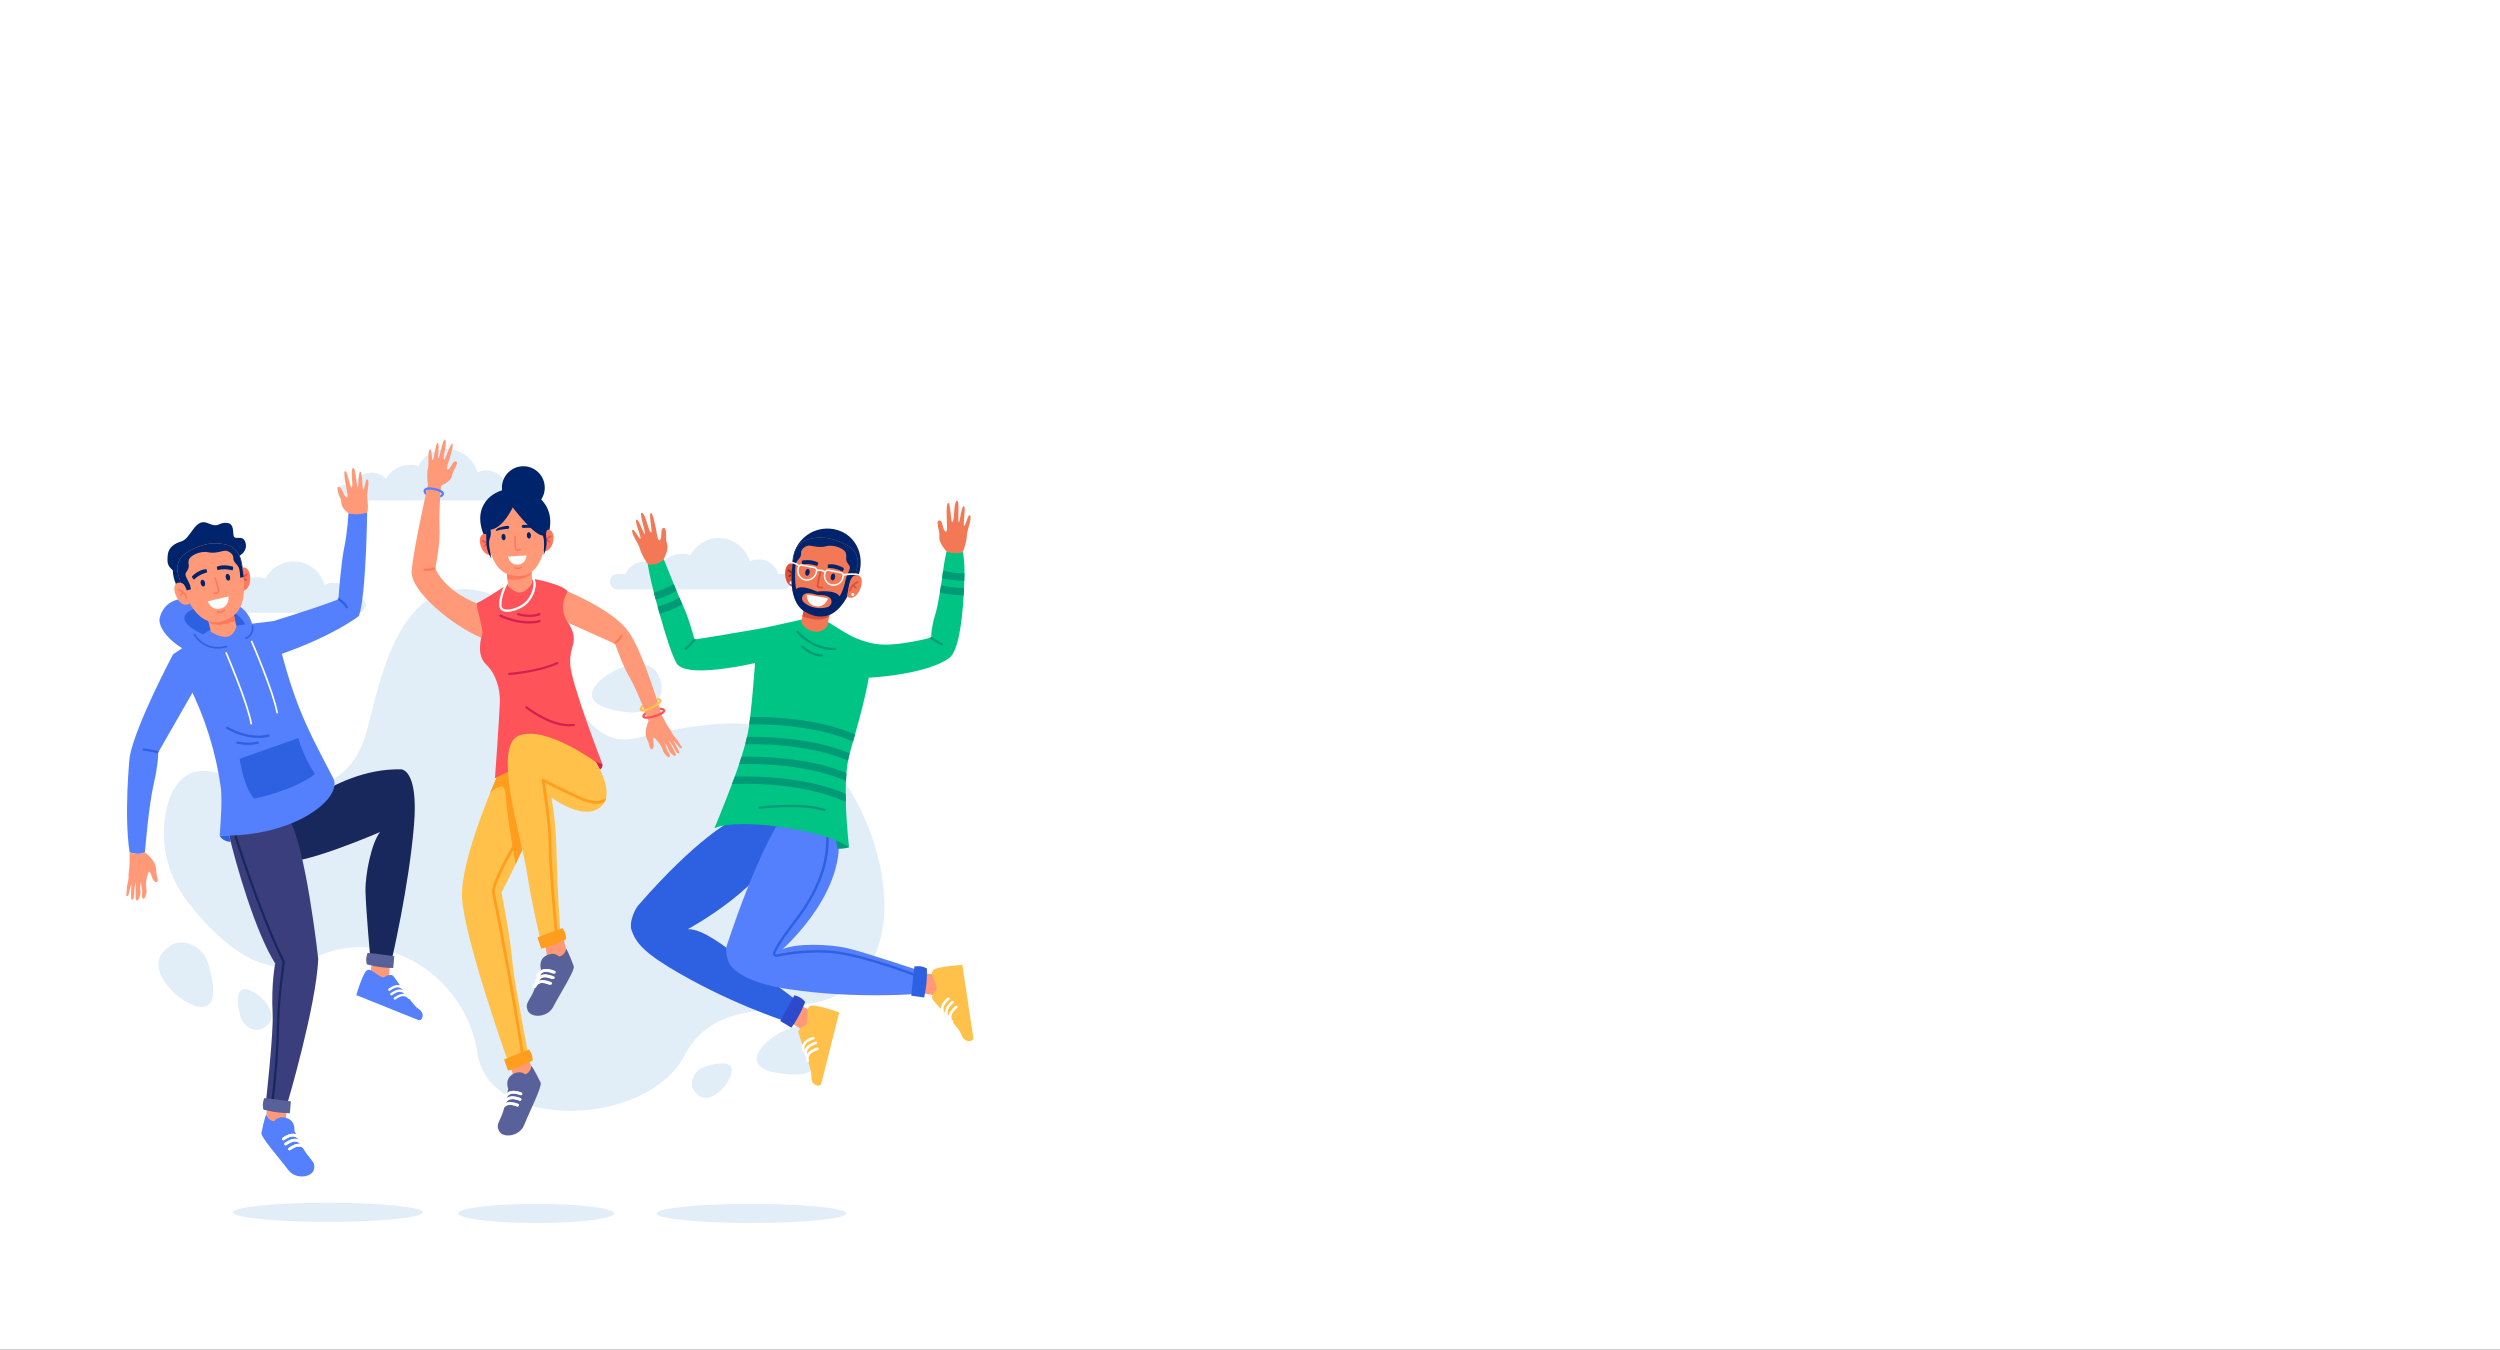 <svg width="1280" height="691" viewBox="0 0 1280 691" fill="none" xmlns="http://www.w3.org/2000/svg">
<rect x="0" y="0" width="1280" height="691" fill="#333333" stroke="none"/>
<g clip-path="url(#clip0_2_70)">
<rect width="1280" height="691" fill="white"/>
<path d="M95.684 461.163C85.666 448.025 81.634 431.185 85.1 415.03C88.004 401.495 95.693 389.755 114.837 396.934C160.654 414.114 180.911 398.962 187.591 374.978C194.271 350.994 203.256 294.644 244.513 302.319C285.771 309.994 288.271 386.855 325.771 377.924C363.271 368.993 399.502 363.245 423.69 389.186C447.878 415.126 464.831 469.994 442.051 498.994C419.271 527.994 369.898 502.965 350.584 540.23C331.271 577.494 250.256 579.218 244.513 539.495C238.771 499.771 196.175 471.728 158.973 491.362C134.44 504.308 109.694 479.536 95.684 461.163Z" fill="#E1EDF7"/>
<path d="M404.897 297.795C404.897 298.883 404.454 299.874 403.732 300.592C403.019 301.314 402.027 301.758 400.94 301.758H316.233C314.058 301.758 312.275 299.975 312.275 297.796C312.275 296.708 312.718 295.716 313.44 294.999C314.153 294.277 315.145 293.833 316.232 293.833H320.236C321.817 290.159 325.469 287.59 329.719 287.59C332.58 287.59 335.167 288.755 337.041 290.634C339.536 286.402 344.139 283.559 349.408 283.559C350.857 283.559 352.251 283.778 353.567 284.176C356.323 278.993 361.771 275.465 368.051 275.465C375.592 275.465 381.936 280.557 383.851 287.485C385.24 286.79 386.808 286.393 388.471 286.393C393.174 286.393 397.141 289.533 398.389 293.833H400.939C403.115 293.832 404.897 295.615 404.897 297.795Z" fill="#E1EDF7"/>
<path d="M187.222 309.793C187.222 310.881 186.779 311.873 186.057 312.59C185.344 313.312 184.352 313.755 183.264 313.755H98.557C96.382 313.755 94.599 311.972 94.599 309.792C94.599 308.704 95.043 307.713 95.765 306.995C96.478 306.273 97.47 305.829 98.557 305.829H102.561C104.142 302.154 107.794 299.586 112.044 299.586C114.905 299.586 117.492 300.751 119.366 302.63C121.861 298.398 126.464 295.555 131.733 295.555C133.182 295.555 134.576 295.774 135.892 296.172C138.648 290.989 144.096 287.461 150.376 287.461C157.917 287.461 164.261 292.553 166.176 299.481C167.565 298.786 169.133 298.389 170.796 298.389C175.499 298.389 179.466 301.529 180.714 305.829H183.264C185.439 305.83 187.222 307.613 187.222 309.793Z" fill="#E1EDF7"/>
<path d="M265.517 252.233C265.517 253.321 265.074 254.312 264.352 255.03C263.639 255.752 262.647 256.195 261.559 256.195H176.852C174.677 256.195 172.894 254.413 172.894 252.233C172.894 251.145 173.338 250.154 174.06 249.436C174.773 248.714 175.765 248.27 176.852 248.27H180.856C182.437 244.596 186.089 242.027 190.339 242.027C193.2 242.027 195.787 243.192 197.661 245.071C200.156 240.839 204.759 237.996 210.028 237.996C211.477 237.996 212.871 238.215 214.187 238.613C216.943 233.43 222.391 229.902 228.671 229.902C236.212 229.902 242.556 234.994 244.471 241.922C245.86 241.227 247.428 240.83 249.091 240.83C253.794 240.83 257.761 243.97 259.009 248.27H261.559C263.735 248.27 265.517 250.053 265.517 252.233Z" fill="#E1EDF7"/>
<path d="M106.687 493.575C105.429 489.366 102.528 485.802 98.584 483.866C94.585 481.902 89.244 481.345 83.879 486.969C73.148 498.219 96.461 518.101 105.241 515.284C111.605 513.243 108.744 500.457 106.687 493.575Z" fill="#E1EDF7"/>
<path d="M407.69 550.163C412.083 550.22 416.35 548.515 419.376 545.33C422.444 542.1 424.571 537.17 420.806 530.369C413.275 516.768 387.338 533.079 387.403 542.299C387.451 548.983 400.507 550.07 407.69 550.163Z" fill="#E1EDF7"/>
<path d="M322.694 364.752C327.07 365.142 331.454 363.767 334.713 360.821C338.018 357.834 340.514 353.079 337.276 346.012C330.801 331.878 303.698 346.169 303.063 355.368C302.602 362.036 315.539 364.114 322.694 364.752Z" fill="#E1EDF7"/>
<path d="M123.004 520.085C123.689 522.734 125.412 525.02 127.822 526.316C130.265 527.631 133.577 528.102 137.047 524.726C143.988 517.973 129.939 505.056 124.409 506.605C120.4 507.729 121.884 515.754 123.004 520.085Z" fill="#E1EDF7"/>
<path d="M360.934 546.186C358.332 547.032 356.156 548.892 355.009 551.376C353.846 553.895 353.578 557.229 357.16 560.486C364.324 567.001 376.358 552.188 374.473 546.763C373.108 542.831 365.189 544.803 360.934 546.186Z" fill="#E1EDF7"/>
<path d="M216.415 620.695C216.415 623.393 194.677 625.58 167.861 625.58C141.045 625.58 119.307 623.393 119.307 620.695C119.307 617.997 141.046 615.81 167.861 615.81C194.676 615.81 216.415 617.997 216.415 620.695Z" fill="#E1EDF7"/>
<path d="M141.085 424.311C141.085 424.311 169.399 393.187 205.343 393.897C205.343 393.897 214.329 393.661 211.982 422.281C209.392 453.866 200.495 491.745 200.495 491.745L189.587 490.615C189.587 490.615 187.314 465.36 187.134 456.326C186.954 447.292 190.324 431.353 194.576 426.019C194.576 426.019 154.168 443.462 145.375 440.814C136.582 438.168 141.085 424.311 141.085 424.311Z" fill="#18285D"/>
<path d="M199.777 490.17L199.106 502.206L189.588 498.622L190.921 488.879L199.777 490.17Z" fill="#FF9978"/>
<path d="M196.364 500.432C196.364 500.432 199.336 498.588 200.835 499.309C202.334 500.029 210.505 514.188 214.275 516.578C218.045 518.968 216.028 522.973 214.321 522.3C209.406 520.361 182.412 509.489 182.412 509.489C182.412 509.489 185.271 499.684 187.45 497.2C189.629 494.716 192.904 499.859 196.364 500.432Z" fill="#5480FD"/>
<path d="M200.339 509.631C200.177 509.617 200.022 509.54 199.912 509.404C199.7 509.139 199.742 508.754 200.006 508.541C200.094 508.47 202.193 506.798 204.202 506.614C206.876 506.367 208.118 508.314 208.17 508.397C208.349 508.684 208.261 509.063 207.973 509.242C207.685 509.421 207.306 509.333 207.127 509.044C207.093 508.991 206.217 507.664 204.314 507.836C202.676 507.986 200.794 509.482 200.775 509.497C200.647 509.601 200.49 509.643 200.339 509.631Z" fill="white"/>
<path d="M199.27 507.351C199.109 507.337 198.953 507.26 198.844 507.124C198.631 506.86 198.673 506.473 198.937 506.261C199.026 506.19 201.124 504.518 203.134 504.334C205.81 504.087 207.05 506.034 207.102 506.117C207.281 506.405 207.193 506.784 206.905 506.963C206.618 507.142 206.238 507.054 206.06 506.765C206.026 506.713 205.15 505.384 203.247 505.558C201.603 505.708 199.727 507.204 199.709 507.219C199.579 507.32 199.422 507.364 199.27 507.351Z" fill="white"/>
<path d="M202.132 511.847C201.97 511.833 201.815 511.756 201.705 511.62C201.493 511.355 201.534 510.969 201.798 510.756C201.887 510.685 203.985 509.013 205.995 508.829C208.671 508.582 209.912 510.528 209.963 510.612C210.142 510.9 210.054 511.279 209.765 511.457C209.478 511.636 209.098 511.548 208.919 511.26C208.885 511.207 208.008 509.879 206.106 510.052C204.461 510.203 202.586 511.698 202.568 511.713C202.441 511.816 202.284 511.86 202.132 511.847Z" fill="white"/>
<path d="M188.204 487.865C187.317 490.507 187.339 491.633 187.792 493.731C187.792 493.731 193.69 495.543 201.333 495.626L201.881 489.586C201.881 489.586 196.882 488.787 188.204 487.865Z" fill="#586199"/>
<path d="M116.915 425.939C120.578 442.112 130.834 477.501 140.907 493.291C140.907 493.291 138.796 503.383 139.577 519.172C140.079 529.317 136.188 563.717 136.188 563.717L147.155 564.903C147.155 564.903 161.894 515.053 162.95 491.01C162.95 491.01 156.455 431.955 147.557 418.586C147.557 418.586 123.877 416.059 116.915 425.939Z" fill="#3B3E7D"/>
<path d="M139.25 566.687C139.225 566.687 139.2 566.686 139.175 566.682C138.851 566.641 138.622 566.345 138.662 566.022C140.533 551.167 141.606 536.478 141.85 522.365C142.145 510.543 144.397 494.424 144.667 492.528C132.049 467.072 119.458 426.484 119.332 426.076C119.236 425.764 119.41 425.433 119.722 425.337C120.034 425.241 120.365 425.415 120.461 425.727C120.587 426.135 133.206 466.808 145.807 492.167C145.861 492.275 145.88 492.396 145.863 492.515C145.838 492.688 143.342 509.951 143.031 522.39C142.786 536.542 141.711 551.273 139.834 566.17C139.798 566.468 139.543 566.687 139.25 566.687Z" fill="#18285D"/>
<path d="M146.675 564.709L146.437 576.18C143.705 579.656 140.279 578.83 136.244 574.238L136.807 563.827L146.675 564.709Z" fill="#FF9978"/>
<path d="M135.269 562.215C134.382 564.857 134.404 565.983 134.857 568.081C134.857 568.081 140.755 569.893 148.398 569.976L148.946 563.935C148.946 563.935 143.947 563.137 135.269 562.215Z" fill="#586199"/>
<path d="M140.436 574.053C140.436 574.053 142.351 570.959 146.881 572.457C151.411 573.955 150.719 578.971 150.719 578.971C150.719 578.971 155.265 588.5 156.975 590.721C160.427 595.204 161.314 595.532 160.772 598.545C159.986 602.911 151.286 604.122 147.519 598.956C143.752 593.79 133.45 582.251 133.852 580.132C135.11 573.503 136.284 570.446 136.284 570.446C136.557 571.883 138.111 573.999 140.436 574.053Z" fill="#5480FD"/>
<path d="M146.19 586.436C146.007 586.418 145.832 586.328 145.711 586.172C145.475 585.869 145.53 585.433 145.832 585.197C145.933 585.118 148.337 583.263 150.614 583.09C153.644 582.857 155.016 585.082 155.073 585.176C155.271 585.504 155.164 585.932 154.835 586.13C154.506 586.328 154.079 586.221 153.882 585.891C153.845 585.831 152.877 584.313 150.72 584.476C148.864 584.617 146.708 586.277 146.687 586.294C146.539 586.408 146.361 586.453 146.19 586.436Z" fill="white"/>
<path d="M145.02 583.838C144.838 583.82 144.663 583.73 144.541 583.574C144.305 583.271 144.359 582.835 144.662 582.599C144.763 582.52 147.167 580.665 149.444 580.491C152.477 580.258 153.846 582.482 153.903 582.577C154.101 582.906 153.994 583.333 153.665 583.53C153.337 583.728 152.909 583.622 152.712 583.292C152.674 583.232 151.706 581.714 149.55 581.877C147.686 582.019 145.539 583.678 145.517 583.695C145.371 583.809 145.192 583.855 145.02 583.838Z" fill="white"/>
<path d="M148.181 588.975C147.998 588.957 147.824 588.867 147.702 588.711C147.466 588.408 147.52 587.972 147.823 587.735C147.924 587.656 150.328 585.801 152.605 585.628C155.638 585.394 157.007 587.619 157.064 587.714C157.261 588.043 157.155 588.47 156.826 588.667C156.498 588.865 156.07 588.758 155.873 588.429C155.835 588.369 154.866 586.85 152.711 587.013C150.847 587.155 148.699 588.814 148.678 588.831C148.53 588.946 148.352 588.992 148.181 588.975Z" fill="white"/>
<path d="M146.19 586.436C146.007 586.418 145.832 586.328 145.711 586.172C145.475 585.869 145.53 585.433 145.832 585.197C145.933 585.118 148.337 583.263 150.614 583.09C153.644 582.857 155.016 585.082 155.073 585.176C155.271 585.504 155.164 585.932 154.835 586.13C154.506 586.328 154.079 586.221 153.882 585.891C153.845 585.831 152.877 584.313 150.72 584.476C148.864 584.617 146.708 586.277 146.687 586.294C146.539 586.408 146.361 586.453 146.19 586.436Z" fill="white"/>
<path d="M145.02 583.838C144.838 583.82 144.663 583.73 144.541 583.574C144.305 583.271 144.359 582.835 144.662 582.599C144.763 582.52 147.167 580.665 149.444 580.491C152.477 580.258 153.846 582.482 153.903 582.577C154.101 582.906 153.994 583.333 153.665 583.53C153.337 583.728 152.909 583.622 152.712 583.292C152.674 583.232 151.706 581.714 149.55 581.877C147.686 582.019 145.539 583.678 145.517 583.695C145.371 583.809 145.192 583.855 145.02 583.838Z" fill="white"/>
<path d="M148.181 588.975C147.998 588.957 147.824 588.867 147.702 588.711C147.466 588.408 147.52 587.972 147.823 587.735C147.924 587.656 150.328 585.801 152.605 585.628C155.638 585.394 157.007 587.619 157.064 587.714C157.261 588.043 157.155 588.47 156.826 588.667C156.498 588.865 156.07 588.758 155.873 588.429C155.835 588.369 154.866 586.85 152.711 587.013C150.847 587.155 148.699 588.814 148.678 588.831C148.53 588.946 148.352 588.992 148.181 588.975Z" fill="white"/>
<path d="M108.662 308.8C108.662 308.8 86.633 299.968 81.891 315.86C79.55 323.707 95.326 335.304 102.062 334.999C108.798 334.694 128.062 327.071 129.227 323.115C130.394 319.157 125.164 304.711 108.662 308.8Z" fill="#5480FD"/>
<path d="M104.039 324.783C104.039 324.783 91.036 319.455 95.242 314.301C99.448 309.147 114.408 309.57 119.832 313.503C125.256 317.436 125.542 320.112 125.542 320.112C125.542 320.112 112.302 326.454 104.039 324.783Z" fill="#2E60E2"/>
<path d="M112.488 427.792C112.961 420.623 113.749 412.326 113.161 403.954C110.628 385.244 104.959 367.096 96.391 350.271L88.614 334.999L102.252 325.967L102.984 325.482L106.045 323.455L108.475 321.847L124.868 319.838L127.535 319.509L128.476 319.394L140.203 317.955C149.524 358.568 156.029 370.552 170.355 397.918C176.591 408.017 151.149 428.826 112.488 427.792Z" fill="#5480FD"/>
<path d="M118.146 431.087C113.367 430.638 112.487 427.79 112.487 427.79L117.325 427.71C117.576 428.772 117.85 429.903 118.146 431.087Z" fill="#2E60E2"/>
<path d="M115.828 331.52C104.485 334.479 99.21 325.189 99.158 325.094C99.042 324.885 99.118 324.622 99.328 324.507C99.536 324.39 99.8 324.467 99.915 324.676C100.116 325.038 104.932 333.469 115.606 330.684C115.665 330.668 115.722 330.653 115.782 330.637C116.009 330.589 116.25 330.711 116.312 330.942C116.375 331.173 116.238 331.41 116.008 331.473C115.948 331.489 115.886 331.505 115.828 331.52Z" fill="#2E60E2"/>
<path d="M126.06 327.137C125.832 327.196 125.599 327.063 125.534 326.836C125.47 326.607 125.603 326.368 125.833 326.303C125.982 326.26 129.241 325.255 128.913 320.576C128.896 320.338 129.074 320.131 129.314 320.114C129.552 320.098 129.759 320.277 129.775 320.515C130.154 325.924 126.109 327.124 126.068 327.135C126.065 327.136 126.063 327.136 126.06 327.137Z" fill="#2E60E2"/>
<path d="M122.724 388.487C122.724 388.487 124.604 403.024 130.173 408.907C130.173 408.907 149.155 405.277 161.295 396.362C161.295 396.362 155.313 387.451 152.725 377.889L122.724 388.487Z" fill="#2E60E2"/>
<path d="M128.74 370.981C128.728 370.984 128.716 370.987 128.703 370.989C128.468 371.029 128.244 370.871 128.204 370.636C126.384 359.972 115.517 334.707 115.408 334.453C115.313 334.234 115.415 333.979 115.634 333.885C115.853 333.79 116.108 333.891 116.202 334.111C116.312 334.366 127.219 359.725 129.057 370.491C129.095 370.713 128.955 370.925 128.74 370.981Z" fill="white"/>
<path d="M141.983 365.292C141.971 365.295 141.959 365.298 141.946 365.3C141.711 365.34 141.487 365.182 141.447 364.947C139.626 354.282 128.574 328.848 128.462 328.592C128.367 328.373 128.467 328.118 128.686 328.023C128.905 327.927 129.16 328.028 129.255 328.247C129.367 328.504 140.461 354.035 142.3 364.802C142.338 365.024 142.198 365.236 141.983 365.292Z" fill="white"/>
<path d="M123.711 287.553C125.96 297.153 120.002 306.76 110.402 309.009C100.802 311.258 91.195 305.3 88.946 295.7C86.696 286.1 92.655 276.494 102.255 274.244C111.855 271.994 121.461 277.953 123.711 287.553Z" fill="#00246C"/>
<path d="M122.697 284.503C122.697 284.503 127.301 281.991 125.533 277.365C124.027 273.428 119.869 277.184 119.544 273.907C119.219 270.63 119.475 267.523 115.178 267.691C111.419 267.839 111.936 270.317 106.376 267.849C99.808 264.933 97.814 275.717 92.904 277.178C85.662 279.332 85.708 283.703 85.764 287.194C85.82 290.686 89.193 292.353 89.193 292.353L122.697 284.503Z" fill="#00246C"/>
<path d="M121.93 293.102C121.93 293.102 123.823 288.785 126.582 291.342C129.341 293.898 128.547 303.543 123.022 302.529L121.93 293.102Z" fill="#FF7A5D"/>
<path d="M123.467 299.501C123.652 299.458 123.794 299.295 123.802 299.096C123.931 296.146 126.535 294.351 126.561 294.334C126.76 294.199 126.813 293.929 126.679 293.73C126.545 293.531 126.275 293.478 126.076 293.611C125.954 293.693 123.081 295.66 122.933 299.058C122.923 299.298 123.109 299.501 123.349 299.511C123.39 299.514 123.429 299.51 123.467 299.501Z" fill="#EF4B47"/>
<path d="M126.035 297.428C126.114 297.409 126.188 297.369 126.248 297.307C126.415 297.134 126.411 296.858 126.238 296.692C126.209 296.664 125.52 296.009 124.347 295.783C124.112 295.737 123.883 295.892 123.838 296.128C123.793 296.364 123.947 296.592 124.183 296.638C125.09 296.813 125.628 297.314 125.633 297.319C125.744 297.424 125.896 297.46 126.035 297.428Z" fill="#EF4B47"/>
<path d="M105.893 314.565L107.983 323.482C107.983 323.482 112.57 326.552 116.239 326.019C119.905 325.49 121.09 320.71 121.09 320.71L119.081 312.136L105.893 314.565Z" fill="#FF9978"/>
<path d="M105.893 314.565L106.82 318.521C109.861 320.633 114.303 320.298 120.425 317.876L119.08 312.136L105.893 314.565Z" fill="#FF7A5D"/>
<path d="M91.126 293.868C92.104 297.294 93.449 301.55 94.922 304.861C95.29 305.687 95.667 306.456 96.045 307.136C99.41 313.174 106.267 323.776 118.835 315.662C124.153 312.231 125.328 305.136 124.986 298.281C124.753 293.626 123.819 289.086 123.004 285.876C122.169 282.6 119.669 280.013 116.425 279.061C107.639 276.482 99.838 280.039 94.936 283.373C91.532 285.684 89.999 289.918 91.126 293.868Z" fill="#FF9978"/>
<path d="M115.598 295.814C115.821 296.766 116.492 297.422 117.098 297.281C117.703 297.139 118.013 296.253 117.79 295.301C117.567 294.349 116.895 293.692 116.29 293.834C115.684 293.975 115.375 294.862 115.598 295.814Z" fill="#00246C"/>
<path d="M102.767 298.82C102.99 299.772 103.661 300.428 104.267 300.287C104.872 300.145 105.182 299.259 104.959 298.307C104.736 297.355 104.065 296.699 103.46 296.84C102.854 296.982 102.544 297.868 102.767 298.82Z" fill="#00246C"/>
<path d="M119.242 290.135C119.242 290.135 114.476 288.503 110.946 290.227L111.325 291.886C111.325 291.886 115.187 290.833 119.074 292.081C119.276 291.298 119.583 290.914 119.242 290.135Z" fill="#00246C"/>
<path d="M98.273 295.113C98.273 295.113 101.762 291.48 105.69 291.395L106.113 293.043C106.113 293.043 102.198 293.877 99.314 296.766C98.776 296.163 98.327 295.961 98.273 295.113Z" fill="#00246C"/>
<path d="M111.117 304.017C110.402 304.184 109.628 304.073 109.508 304.053C109.271 304.015 109.11 303.792 109.147 303.555C109.184 303.318 109.407 303.156 109.644 303.193C110.063 303.258 111.038 303.287 111.381 302.956C111.447 302.891 111.531 302.776 111.497 302.512C111.304 300.997 109.736 296.134 109.721 296.085C109.647 295.857 109.773 295.611 110.001 295.538C110.23 295.463 110.475 295.589 110.549 295.818C110.615 296.021 112.156 300.808 112.36 302.402C112.437 303.002 112.199 303.374 111.986 303.58C111.753 303.808 111.441 303.941 111.117 304.017Z" fill="#FF7A5D"/>
<path d="M117.053 305.361C117.115 307.184 116.715 310.658 112.839 311.566C108.954 312.477 107.178 309.803 106.33 307.873L117.053 305.361Z" fill="white"/>
<path d="M113.409 313.766C112.313 314.023 111.253 313.685 111.208 313.671C110.98 313.597 110.855 313.351 110.929 313.123C111.003 312.894 111.248 312.769 111.477 312.844C111.485 312.847 112.356 313.12 113.21 312.919C113.994 312.735 114.639 312.11 114.645 312.103C114.815 311.934 115.09 311.934 115.26 312.104C115.43 312.274 115.429 312.55 115.259 312.719C115.227 312.752 114.444 313.523 113.409 313.766Z" fill="#FF7A5D"/>
<path d="M123.028 295.826C122.939 294.004 122.727 291.675 122.226 290.574C121.334 288.625 119.359 287.819 119.461 285.716C119.561 283.604 116.981 281.973 115.361 281.981C113.745 281.984 110.337 283.589 106.414 282.74C102.669 281.927 97.079 284.447 96.631 286.833C96.09 289.722 97.72 289.602 95.231 293.172C94.24 294.595 96.417 297.177 97.076 299.033C97.377 299.888 97.491 300.313 97.678 301.263L97.777 301.744L94.004 302.628C92.895 299.769 91.894 296.565 91.125 293.868C89.998 289.918 91.535 285.687 94.937 283.373C99.841 280.039 107.637 276.48 116.428 279.061C119.67 280.015 122.172 282.598 123.004 285.876C123.651 288.421 124.373 291.805 124.759 295.422L123.028 295.826Z" fill="#00246C"/>
<path d="M96.057 303.865C95.838 302.876 95.536 301.905 95.136 300.973C94.589 299.699 93.921 298.584 92.431 298.349C91.232 298.16 90.062 298.425 89.519 299.853C88.183 303.369 92.677 312.281 97.177 308.918L96.057 303.865Z" fill="#FF9978"/>
<path d="M95.564 306.394C95.374 306.4 95.195 306.28 95.135 306.09C94.243 303.275 91.261 302.221 91.231 302.21C91.004 302.132 90.883 301.884 90.96 301.657C91.037 301.43 91.285 301.309 91.511 301.386C91.65 301.433 94.936 302.585 95.963 305.827C96.036 306.056 95.909 306.3 95.68 306.373C95.643 306.386 95.603 306.392 95.564 306.394Z" fill="#FF7A5D"/>
<path d="M92.545 305.061C92.464 305.064 92.382 305.044 92.307 305C92.101 304.876 92.034 304.609 92.157 304.403C92.178 304.369 92.672 303.557 93.746 303.033C93.961 302.928 94.222 303.017 94.328 303.233C94.434 303.449 94.344 303.709 94.128 303.815C93.298 304.22 92.908 304.844 92.905 304.85C92.826 304.981 92.688 305.056 92.545 305.061Z" fill="#FF7A5D"/>
<path d="M81.331 384.677L80.938 385.363C80.938 385.363 80.95 385.502 80.955 385.789C80.979 387.194 80.867 392.122 78.697 401.43C76.081 412.641 74.213 436.386 74.213 436.386C71.538 437.687 68.798 437.223 66.367 436.386C63.378 417.329 66.367 387.606 66.367 387.606C69.356 371.165 88.615 335 88.615 335C95.901 340.309 98.746 354.266 98.746 354.266L81.331 384.677Z" fill="#5480FD"/>
<path d="M80.939 385.363C80.939 385.363 80.951 385.502 80.956 385.789C78.024 384.796 73.632 384.401 73.576 384.396C73.252 384.368 73.011 384.082 73.039 383.758C73.067 383.432 73.354 383.193 73.68 383.219C73.914 383.24 78.237 383.626 81.332 384.678L80.939 385.363Z" fill="#2E60E2"/>
<path d="M74.213 436.384C74.213 436.384 76.937 438.394 78.711 441.232C80.485 444.07 79.665 446.231 80.425 448.71C81.241 451.37 80.472 452.228 79.124 451.223C77.776 450.218 77.423 447.391 76.897 446.71C76.184 445.787 75.833 446.631 75.518 447.971C75.123 449.649 74.393 452.306 74.927 454.75C75.471 457.238 74.099 460.307 73.508 460.15C72.25 459.814 72.74 458.081 72.799 456.603C72.858 455.125 71.912 453.233 72.326 451.164C72.326 451.164 71.38 454.061 71.853 455.834C72.326 457.608 71.085 461.036 70.138 461.036C69.192 461.036 69.488 458.671 69.429 457.371C69.37 456.07 69.37 452.641 69.725 451.341C69.725 451.341 68.838 453.765 68.779 455.302C68.72 456.839 68.838 460.15 68.011 460.564C67.183 460.978 67.065 460.209 67.124 457.726C67.183 455.243 67.065 453.647 67.42 452.583C67.42 452.583 66.651 453.824 66.356 455.716C66.06 457.608 65.883 458.435 65.351 458.731C64.819 459.027 64.484 459.086 64.72 457.47C64.956 455.854 64.923 455.105 65.038 453.805C65.153 452.505 65.863 450.691 65.823 449.43C65.784 448.169 65.862 446.592 66.138 445.095C66.414 443.597 66.366 436.385 66.366 436.385C68.943 437.324 71.55 437.546 74.213 436.384Z" fill="#FF9978"/>
<path d="M187.989 262.353C187.989 262.353 187.44 305.597 183.747 315.387C183.747 315.387 171.422 325.258 143.641 335C143.641 335 137.918 325.472 139.626 318.12C139.626 318.12 161.15 311.541 172.86 307.006C172.995 306.954 173.127 306.902 173.26 306.85C173.26 306.85 173.284 306.505 173.331 305.888C173.615 302.005 174.759 287.365 176.221 280.531C177.912 272.611 178.408 262.762 178.408 262.762L187.989 262.353Z" fill="#5480FD"/>
<path d="M178.407 262.762C178.407 262.762 175.046 260.454 174.826 257.953C174.605 255.452 174.329 255.231 173.52 253.171C172.711 251.111 172.567 249.678 173.097 249.419C174.826 248.573 175.745 253.061 176.702 254.09C177.658 255.12 177.769 254.568 177.989 253.906C178.21 253.244 175.451 242.283 176.554 241.253C177.657 240.223 179.061 248.794 179.837 249.777C179.975 249.952 180.527 249.602 180.38 247.248C180.233 244.894 179.571 239.781 180.895 239.561C182.219 239.34 182.293 248.462 183.156 249.391C183.727 250.005 183.249 241.326 184.499 241.621C185.75 241.915 185.235 250.081 185.97 250.669C186.706 251.257 186.995 245.176 187.989 245.446C189.611 245.887 187.654 252.802 187.989 255.009C188.324 257.216 188.682 260.719 187.988 262.352C184.843 263.532 181.647 263.634 178.407 262.762Z" fill="#FF9978"/>
<path d="M177.83 311.419C177.745 311.464 177.65 311.485 177.558 311.485C177.345 311.485 177.139 311.369 177.033 311.166C176.267 309.695 174.427 308.144 172.859 307.006C172.994 306.954 173.126 306.902 173.259 306.85C173.259 306.85 173.283 306.505 173.33 305.888C175.042 307.108 177.175 308.875 178.083 310.622C178.232 310.911 178.121 311.268 177.83 311.419Z" fill="#2E60E2"/>
<path d="M132.216 377.835C123.739 377.835 116.388 373.389 116.017 373.161C115.739 372.99 115.652 372.626 115.823 372.348C115.994 372.07 116.358 371.982 116.636 372.153C116.742 372.218 127.324 378.61 137.34 376.026C137.656 375.945 137.979 376.135 138.06 376.451C138.142 376.767 137.951 377.09 137.635 377.171C135.816 377.64 133.991 377.835 132.216 377.835Z" fill="#2E60E2"/>
<path d="M127.135 381.38C124.072 381.38 121.574 380.837 121.418 380.802C121.099 380.731 120.899 380.416 120.969 380.097C121.04 379.778 121.355 379.576 121.674 379.648C121.729 379.66 127.269 380.862 131.799 379.654C132.115 379.569 132.438 379.757 132.522 380.073C132.606 380.388 132.418 380.712 132.103 380.797C130.461 381.234 128.722 381.38 127.135 381.38Z" fill="#2E60E2"/>
<path d="M314.471 621.277C314.471 623.975 296.583 626.162 274.517 626.162C252.451 626.162 234.563 623.975 234.563 621.277C234.563 618.579 252.451 616.392 274.517 616.392C296.583 616.392 314.471 618.579 314.471 621.277Z" fill="#E1EDF7"/>
<path d="M263.989 442.464C261.728 447.26 259.304 452.122 256.758 457.029C256.758 457.029 261.289 479.12 262.528 494.201C263.093 501.08 270.273 538.921 270.273 538.921L268.232 540.103L266.903 540.874L260.465 544.605C260.465 544.605 237.424 479.982 236.556 459.311C235.974 445.487 244.958 420.784 250.969 405.939C253.949 398.587 256.2 393.652 256.2 393.652C256.907 392.834 257.72 392.091 258.614 391.415C258.742 391.318 258.869 391.224 259.002 391.129C259.986 390.422 261.057 389.793 262.175 389.235C270.102 385.267 280.502 384.768 280.502 384.768C280.54 391.013 279.656 397.62 278.036 404.518C275.238 416.423 270.244 429.198 263.989 442.464Z" fill="#FFC149"/>
<path d="M267.085 532.341C266.056 525.788 264.538 516.828 262.701 506.435C259.527 488.501 255.29 465.825 253.327 457.182C252.603 454.001 259.388 440.91 264.122 432.889C264.323 432.551 264.209 432.116 263.874 431.917C263.536 431.718 263.101 431.829 262.902 432.168C261.665 434.261 250.863 452.749 251.941 457.499C255.259 472.09 265.259 527.555 266.903 540.873L268.232 540.102C268.007 538.35 267.638 535.869 267.085 532.341Z" fill="#FF9D1E"/>
<path d="M278.036 404.517C275.238 416.424 270.244 429.198 263.989 442.464C262.064 431.711 259.847 418.547 258.939 407.681C258.842 406.782 258.72 402.675 256.653 402.656C255.527 402.647 253.314 403.758 250.968 405.938C253.948 398.586 256.199 393.651 256.199 393.651C256.906 392.833 257.719 392.09 258.613 391.414C258.741 391.317 258.868 391.223 259.001 391.128C259.985 390.421 261.056 389.792 262.174 389.234L273.012 387.732L278.036 404.517Z" fill="#FF9D1E"/>
<path d="M260.465 542.645L263.624 553.675C267.153 556.339 270.255 554.665 272.983 549.195L269.78 539.273L260.465 542.645Z" fill="#FF9978"/>
<path d="M270.857 537.321C272.389 539.649 272.656 540.743 272.754 542.888C272.754 542.888 267.514 546.146 260.146 548.177L258.074 542.477C258.074 542.477 262.702 540.429 270.857 537.321Z" fill="#FF9D1E"/>
<path d="M268.884 550.086C268.884 550.086 266.243 547.583 262.245 550.189C258.248 552.794 260.198 557.467 260.198 557.467C260.198 557.467 258.236 567.841 257.15 570.425C254.957 575.641 254.183 576.184 255.476 578.959C257.351 582.98 266.071 581.929 268.394 575.973C270.717 570.017 277.731 556.23 276.801 554.283C273.892 548.195 271.977 545.539 271.977 545.539C272.08 546.998 271.118 549.44 268.884 550.086Z" fill="#586199"/>
<path d="M266.482 563.528C266.654 563.464 266.8 563.332 266.878 563.15C267.029 562.797 266.865 562.389 266.512 562.238C266.394 562.187 263.596 561.008 261.35 561.422C258.361 561.97 257.602 564.471 257.572 564.578C257.465 564.946 257.677 565.332 258.046 565.439C258.414 565.546 258.8 565.334 258.907 564.965C258.928 564.897 259.476 563.183 261.603 562.789C263.434 562.451 265.942 563.506 265.967 563.517C266.137 563.59 266.321 563.588 266.482 563.528Z" fill="white"/>
<path d="M266.95 560.717C267.121 560.653 267.267 560.521 267.345 560.339C267.495 559.986 267.332 559.578 266.979 559.427C266.861 559.377 264.063 558.196 261.818 558.61C258.826 559.159 258.07 561.659 258.039 561.766C257.932 562.134 258.144 562.52 258.513 562.627C258.881 562.735 259.267 562.523 259.374 562.153C259.395 562.085 259.944 560.37 262.07 559.977C263.908 559.638 266.408 560.694 266.433 560.705C266.604 560.779 266.788 560.777 266.95 560.717Z" fill="white"/>
<path d="M265.206 566.491C265.378 566.427 265.524 566.295 265.602 566.113C265.753 565.76 265.589 565.352 265.236 565.201C265.118 565.151 262.32 563.97 260.074 564.385C257.082 564.933 256.326 567.434 256.295 567.541C256.188 567.909 256.4 568.295 256.769 568.402C257.137 568.509 257.523 568.297 257.63 567.928C257.651 567.86 258.2 566.145 260.326 565.752C262.164 565.413 264.664 566.469 264.689 566.48C264.86 566.552 265.044 566.552 265.206 566.491Z" fill="white"/>
<path d="M266.482 563.528C266.654 563.464 266.8 563.332 266.878 563.15C267.029 562.797 266.865 562.389 266.512 562.238C266.394 562.187 263.596 561.008 261.35 561.422C258.361 561.97 257.602 564.471 257.572 564.578C257.465 564.946 257.677 565.332 258.046 565.439C258.414 565.546 258.8 565.334 258.907 564.965C258.928 564.897 259.476 563.183 261.603 562.789C263.434 562.451 265.942 563.506 265.967 563.517C266.137 563.59 266.321 563.588 266.482 563.528Z" fill="white"/>
<path d="M266.95 560.717C267.121 560.653 267.267 560.521 267.345 560.339C267.495 559.986 267.332 559.578 266.979 559.427C266.861 559.377 264.063 558.196 261.818 558.61C258.826 559.159 258.07 561.659 258.039 561.766C257.932 562.134 258.144 562.52 258.513 562.627C258.881 562.735 259.267 562.523 259.374 562.153C259.395 562.085 259.944 560.37 262.07 559.977C263.908 559.638 266.408 560.694 266.433 560.705C266.604 560.779 266.788 560.777 266.95 560.717Z" fill="white"/>
<path d="M265.206 566.491C265.378 566.427 265.524 566.295 265.602 566.113C265.753 565.76 265.589 565.352 265.236 565.201C265.118 565.151 262.32 563.97 260.074 564.385C257.082 564.933 256.326 567.434 256.295 567.541C256.188 567.909 256.4 568.295 256.769 568.402C257.137 568.509 257.523 568.297 257.63 567.928C257.651 567.86 258.2 566.145 260.326 565.752C262.164 565.413 264.664 566.469 264.689 566.48C264.86 566.552 265.044 566.552 265.206 566.491Z" fill="white"/>
<path d="M246.378 326.545C231.847 320.371 210.304 302.923 210.777 292.701C211.25 282.48 219.884 244.654 219.884 244.654L226.148 245.38C226.148 245.38 224.573 259.521 225.046 270.281C225.377 277.81 223.521 287.695 222.982 290.379C222.892 290.828 222.838 291.077 222.838 291.077C222.916 291.247 222.999 291.415 223.082 291.583C228.937 303.459 243.868 308.817 243.868 308.817C252.515 324.456 246.378 326.545 246.378 326.545Z" fill="#FF9978"/>
<path d="M223.081 291.582C221.615 292.008 219.931 292.369 218.472 292.369C218.091 292.369 217.725 292.345 217.382 292.289C217.06 292.239 216.841 291.934 216.893 291.613C216.945 291.291 217.25 291.072 217.572 291.124C219.088 291.368 221.211 290.909 222.982 290.379C222.892 290.828 222.838 291.077 222.838 291.077C222.915 291.246 222.998 291.414 223.081 291.582Z" fill="#FF7A5D"/>
<path d="M225.824 248.681C225.824 248.681 230.762 246.543 231.278 244.086C231.794 241.629 232.083 241.443 233.104 239.493C234.125 237.544 234.187 236.673 233.715 236.353C232.177 235.311 231.004 239.122 229.97 240.032C228.936 240.942 228.898 240.382 228.77 239.698C228.641 239.015 232.604 228.46 231.683 227.309C230.761 226.157 228.379 234.499 227.521 235.384C227.369 235.541 226.887 235.13 227.316 232.811C227.744 230.492 228.999 225.495 227.769 225.121C226.539 224.747 225.351 233.791 224.417 234.612C223.799 235.155 225.317 226.597 224.093 226.743C222.869 226.888 222.358 235.053 221.587 235.551C220.816 236.049 221.287 229.979 220.31 230.131C218.715 230.379 219.727 237.471 219.138 239.622C218.549 241.773 218.652 246.39 219.111 248.091C221.954 249.631 222.641 249.167 225.824 248.681Z" fill="#FF9978"/>
<path d="M226.955 253.778C226.572 254.258 225.938 254.561 225.356 254.748C225.384 254.306 225.413 253.873 225.444 253.45C225.695 253.337 225.905 253.197 226.03 253.041C226.117 252.932 226.148 252.831 226.132 252.703C226.125 252.649 226 252.438 225.538 252.147C225.503 252.126 225.465 252.102 225.425 252.078C223.722 251.08 220.036 250.311 218.593 250.893C218.555 250.907 218.517 250.926 218.479 250.945C218.264 251.044 218.049 251.188 218.016 251.373C217.988 251.548 218.089 251.784 218.243 252.011C218.141 252.475 218.037 252.955 217.929 253.449C217.655 253.198 216.68 252.227 216.851 251.184C216.919 250.763 217.201 250.184 218.152 249.798C218.336 249.725 218.545 249.666 218.772 249.623C220.631 249.268 223.783 249.916 225.642 250.85C225.782 250.919 225.914 250.992 226.039 251.065C226.829 251.533 227.245 252.023 227.309 252.562C227.359 253.002 227.236 253.423 226.955 253.778Z" fill="#5480FD"/>
<path d="M307.134 394.041C305.999 391.712 305.015 390.165 305.015 390.165C305.015 390.165 304.809 390.011 304.424 389.739C305.673 389.831 307.477 390.148 308.385 391.151C308.385 391.151 308.955 392.986 307.134 394.041Z" fill="#D32250"/>
<path d="M260.24 298.906C260.24 298.906 250.357 305.695 244.112 308.848C243.366 309.225 247.602 322.619 246.994 324.395C246.386 326.171 243.644 335.163 248.847 340.148C254.05 345.134 256.083 352.86 255.931 359.315C255.779 365.77 253.42 398.486 253.42 398.486C253.42 398.486 281.144 382.146 308.386 391.15C308.386 391.15 292.486 350.14 291.946 340.118C291.406 330.096 296.999 328.796 290.979 318.909C286.777 312.008 292.377 305.389 290.665 302.836C288.098 299.01 272.519 296.235 272.519 296.235L260.24 298.906Z" fill="#FF535A"/>
<path d="M259.731 313.256C258.91 313.256 258.163 313.137 257.54 312.873C256.345 312.368 255.67 311.393 255.587 310.053C255.288 305.234 258.477 299.084 258.613 298.825C258.764 298.536 259.122 298.424 259.411 298.576C259.7 298.727 259.812 299.085 259.661 299.374C259.629 299.435 256.49 305.493 256.768 309.98C256.823 310.866 257.226 311.456 258.002 311.784C260.552 312.863 265.867 310.936 268.567 308.622C272.135 305.564 274.202 299.297 272.516 296.647C272.341 296.372 272.422 296.006 272.698 295.831C272.973 295.656 273.339 295.737 273.514 296.013C275.538 299.195 273.43 306.011 269.336 309.52C266.953 311.561 262.825 313.255 259.731 313.256Z" fill="white"/>
<path d="M270.842 319.27C263.13 319.27 256.268 315.924 255.915 315.748C255.622 315.603 255.503 315.248 255.648 314.956C255.793 314.663 256.147 314.544 256.44 314.689C256.543 314.74 266.86 319.766 276.066 317.483C276.383 317.404 276.704 317.597 276.782 317.914C276.861 318.231 276.667 318.552 276.35 318.63C274.516 319.085 272.655 319.27 270.842 319.27Z" fill="#D32250"/>
<path d="M271.181 315.903C267.928 315.903 265.236 315.048 265.067 314.993C264.757 314.892 264.587 314.559 264.687 314.249C264.788 313.938 265.121 313.769 265.431 313.869C265.49 313.888 271.366 315.748 275.986 313.883C276.289 313.761 276.633 313.907 276.756 314.21C276.878 314.513 276.732 314.857 276.429 314.979C274.712 315.672 272.87 315.903 271.181 315.903Z" fill="#D32250"/>
<path d="M260.702 345.645C260.393 345.645 260.133 345.405 260.113 345.092C260.092 344.766 260.338 344.485 260.664 344.463C260.806 344.454 274.971 343.481 285.084 338.961C285.382 338.828 285.732 338.961 285.865 339.259C285.998 339.557 285.865 339.907 285.567 340.04C275.258 344.648 260.886 345.633 260.742 345.642C260.728 345.644 260.715 345.645 260.702 345.645Z" fill="#D32250"/>
<path d="M291.37 371.913C280.968 371.913 269.686 363.03 269.173 362.622C268.918 362.419 268.876 362.047 269.079 361.791C269.282 361.536 269.654 361.493 269.91 361.697C270.042 361.802 283.199 372.158 293.691 370.561C294.012 370.513 294.315 370.734 294.364 371.057C294.413 371.38 294.191 371.681 293.868 371.73C293.046 371.855 292.211 371.913 291.37 371.913Z" fill="#D32250"/>
<path d="M339.183 367.601L332.089 369.136C332.089 369.136 326.413 353.73 322.63 347.364C319.215 341.618 315.69 331.816 315.032 329.955C314.963 329.754 314.926 329.645 314.926 329.645L314.025 329.241L290.98 318.912C290.98 318.912 284.95 312.215 290.666 302.841C290.666 302.841 313.644 312.146 321.684 323.261C329.724 334.374 339.183 367.601 339.183 367.601Z" fill="#FF9978"/>
<path d="M318.782 325.809C318.061 327.275 316.502 328.767 315.031 329.955C314.962 329.754 314.925 329.645 314.925 329.645L314.024 329.241C315.471 328.106 317.049 326.656 317.72 325.289C317.864 324.996 318.219 324.873 318.512 325.019C318.806 325.164 318.926 325.516 318.782 325.809Z" fill="#FF7A5D"/>
<path d="M332.201 368.854C332.201 368.854 330.849 371.611 330.609 374.636C330.368 377.661 331.931 379.058 332.356 381.371C332.812 383.853 333.789 384.221 334.453 382.849C335.117 381.477 334.22 379.054 334.358 378.286C334.546 377.245 335.181 377.778 335.995 378.724C337.014 379.909 338.713 381.742 339.305 383.932C339.908 386.162 342.295 388.058 342.704 387.684C343.576 386.888 342.457 385.698 341.792 384.533C341.126 383.368 341.097 381.45 339.898 379.958C339.898 379.958 341.87 381.894 342.231 383.519C342.592 385.144 345.025 387.384 345.786 386.989C346.547 386.594 345.321 384.814 344.824 383.743C344.328 382.672 342.894 379.912 342.065 379.014C342.065 379.014 343.792 380.594 344.482 381.806C345.172 383.018 346.461 385.732 347.301 385.719C348.14 385.706 347.914 385.038 346.828 383.065C345.742 381.092 345.17 379.758 344.44 379.05C344.44 379.05 345.578 379.728 346.607 381.127C347.636 382.526 348.125 383.118 348.676 383.133C349.228 383.148 349.522 383.056 348.656 381.854C347.79 380.652 347.504 380.036 346.867 379.038C346.23 378.039 344.901 376.877 344.406 375.846C343.91 374.815 343.188 373.579 342.34 372.489C341.492 371.399 338.514 365.575 338.514 365.575C336.835 367.407 334.831 368.675 332.201 368.854Z" fill="#FF9978"/>
<path d="M331.039 364.001C331.02 364.013 331.001 364.027 330.982 364.041C331.131 363.998 331.282 363.951 331.436 363.899C331.302 363.883 331.16 363.916 331.039 364.001ZM340.463 363.316C340.021 362.529 338.652 362.261 337.599 362.299C337.724 362.71 337.845 363.101 337.958 363.472C338.632 363.503 339.306 363.694 339.424 363.883C339.412 363.918 339.363 364.039 339.138 364.245C338.958 364.408 338.689 364.588 338.35 364.775C336.659 365.711 333.28 366.809 331.23 366.858C330.897 366.868 330.601 366.849 330.35 366.797C330.165 366.759 330.076 366.714 330.035 366.691C330.068 366.497 330.373 366.121 330.794 365.726C330.65 365.355 330.496 364.96 330.333 364.544C329.574 365.18 328.701 366.119 328.874 366.956C328.947 367.311 329.222 367.772 330.111 367.956C330.39 368.013 330.709 368.039 331.059 368.039C331.253 368.039 331.456 368.032 331.667 368.015C333.866 367.852 336.877 366.878 338.693 365.927C339.23 365.648 339.66 365.371 339.937 365.118C340.82 364.309 340.645 363.639 340.463 363.316Z" fill="#FF535A"/>
<path d="M338.398 358.014C337.942 357.456 336.96 357.326 336.059 357.409C336.184 357.802 336.31 358.187 336.43 358.565C336.926 358.553 337.359 358.627 337.475 358.752C337.47 358.787 337.442 358.917 337.255 359.159C337.141 359.306 336.978 359.471 336.773 359.649C335.335 360.9 331.873 362.756 329.776 363.125C329.506 363.175 329.258 363.198 329.041 363.191C328.852 363.186 328.757 363.158 328.715 363.141C328.713 362.938 328.966 362.491 329.332 362.006C329.169 361.597 328.999 361.181 328.826 360.755C328.147 361.514 327.268 362.727 327.615 363.602C327.75 363.938 328.1 364.344 329.005 364.373H329.104C329.437 364.373 329.811 364.326 330.215 364.238C330.461 364.188 330.716 364.122 330.981 364.042C331.13 363.999 331.281 363.952 331.435 363.9C333.431 363.224 335.746 361.949 337.151 360.859C337.61 360.504 337.972 360.168 338.194 359.88C338.923 358.929 338.635 358.302 338.398 358.014Z" fill="#FFC149"/>
<path d="M249.907 278.163C249.907 278.163 242.651 267.439 247.588 258.467C252.525 249.495 264.264 249.54 267.335 250.019C270.407 250.498 288.37 257.526 279.128 278.033L249.907 278.163Z" fill="#00246C"/>
<path d="M250.79 274.935C250.79 274.935 247.918 271.587 246.146 274.628C244.373 277.669 247.713 286.086 252.383 283.671L250.79 274.935Z" fill="#FF7A5D"/>
<path d="M251.159 281.082C250.981 281.094 250.811 280.987 250.749 280.811C249.83 278.205 247.009 277.309 246.98 277.3C246.766 277.234 246.644 277.006 246.71 276.792C246.776 276.577 247.003 276.456 247.218 276.522C247.35 276.562 250.458 277.54 251.517 280.541C251.592 280.753 251.481 280.985 251.269 281.06C251.232 281.073 251.195 281.08 251.159 281.082Z" fill="#EF4B47"/>
<path d="M248.295 279.927C248.22 279.932 248.142 279.916 248.071 279.877C247.874 279.768 247.803 279.52 247.912 279.323C247.93 279.29 248.368 278.516 249.356 277.994C249.554 277.888 249.801 277.965 249.906 278.163C250.011 278.362 249.935 278.608 249.737 278.713C248.973 279.117 248.628 279.712 248.624 279.718C248.555 279.844 248.428 279.918 248.295 279.927Z" fill="#EF4B47"/>
<path d="M278.004 273.15C278.004 273.15 280.414 269.456 282.568 272.238C284.723 275.021 282.511 283.802 277.565 282.019L278.004 273.15Z" fill="#FF7A5D"/>
<path d="M278.441 279.293C278.619 279.281 278.774 279.153 278.813 278.971C279.384 276.267 282.064 275.01 282.091 274.998C282.295 274.904 282.386 274.663 282.292 274.459C282.199 274.255 281.957 274.164 281.753 274.257C281.628 274.314 278.674 275.689 278.016 278.803C277.97 279.023 278.11 279.239 278.33 279.285C278.368 279.292 278.405 279.295 278.441 279.293Z" fill="#EF4B47"/>
<path d="M281.13 277.773C281.206 277.768 281.281 277.742 281.345 277.694C281.526 277.56 281.563 277.305 281.43 277.124C281.408 277.094 280.872 276.384 279.825 275.995C279.615 275.916 279.38 276.024 279.302 276.235C279.224 276.446 279.331 276.68 279.542 276.758C280.352 277.059 280.772 277.603 280.776 277.609C280.862 277.725 280.997 277.782 281.13 277.773Z" fill="#EF4B47"/>
<path d="M271.953 289.712L272.514 298.264C272.514 298.264 270.249 302.786 266.82 303.309C263.394 303.835 260.067 299.986 260.067 299.986L259.486 291.134L271.953 289.712Z" fill="#FF9978"/>
<path d="M271.953 289.712L272.202 293.507C270.056 296.227 265.988 297.138 259.847 296.639L259.486 291.134L271.953 289.712Z" fill="#FF7A5D"/>
<path d="M279.529 267.158C279.589 270.491 279.544 274.668 279.129 278.033C279.025 278.872 278.897 279.664 278.744 280.376C277.358 286.795 273.565 297.897 260.668 294.223C254.972 292.601 251.985 286.571 250.422 280.341C249.361 276.11 248.959 271.791 248.813 268.696C248.667 265.535 250.2 262.538 252.844 260.802C260.006 256.097 267.958 257.154 273.256 258.802C276.934 259.943 279.46 263.315 279.529 267.158Z" fill="#FF9978"/>
<path d="M259.817 256.225C259.817 256.225 278.196 281.807 279.848 271.873C282.188 257.795 271.691 249.869 259.817 256.225Z" fill="#00246C"/>
<path d="M259.126 256.267C248.065 257.074 243.386 270.01 248.616 271.162C255.893 272.765 261.424 262.25 263.099 258.618C261.761 257.857 260.422 257.098 259.126 256.267Z" fill="#00246C"/>
<path d="M278.894 248.964C279.291 255.008 274.712 260.23 268.668 260.626C262.624 261.022 257.402 256.444 257.006 250.4C256.61 244.356 261.188 239.134 267.232 238.738C273.276 238.341 278.497 242.92 278.894 248.964Z" fill="#00246C"/>
<path d="M250.828 269.818C250.828 269.818 251.909 273.106 250.881 275.433C249.853 277.759 250.751 281.572 251.566 285.87C251.566 285.87 249.525 283.352 249.138 279.127C248.752 274.902 249.212 271.336 248.518 269.681L250.828 269.818Z" fill="#00246C"/>
<path d="M276.959 268.104C276.959 268.104 276.317 271.506 277.641 273.678C278.964 275.85 278.571 279.748 278.326 284.115C278.326 284.115 280.021 281.352 279.852 277.113C279.683 272.874 278.761 269.399 279.232 267.667L276.959 268.104Z" fill="#00246C"/>
<path d="M258.88 274.908C258.94 275.821 258.518 276.592 257.937 276.63C257.356 276.668 256.837 275.959 256.777 275.046C256.717 274.133 257.139 273.362 257.72 273.324C258.301 273.286 258.82 273.995 258.88 274.908Z" fill="#00246C"/>
<path d="M271.857 274.057C271.917 274.97 271.495 275.741 270.914 275.779C270.334 275.817 269.815 275.108 269.755 274.195C269.695 273.282 270.117 272.511 270.697 272.473C271.278 272.435 271.797 273.144 271.857 274.057Z" fill="#00246C"/>
<path d="M255.425 270.193C256.282 269.889 258.017 269.352 259.876 269.225C260.365 269.192 260.769 269.602 260.714 270.089L260.712 270.101C260.668 270.49 260.342 270.785 259.951 270.792C258.682 270.816 255.372 271.212 253.845 271.95C253.795 271.679 253.937 271.37 254.148 271.09C254.467 270.667 254.924 270.37 255.425 270.193Z" fill="#00246C"/>
<path d="M272.406 269.113C271.517 268.924 269.726 268.618 267.867 268.734C267.377 268.765 267.031 269.225 267.149 269.701L267.152 269.713C267.246 270.093 267.608 270.342 267.997 270.299C269.258 270.157 272.592 270.117 274.202 270.65C274.216 270.375 274.035 270.087 273.789 269.837C273.418 269.458 272.926 269.224 272.406 269.113Z" fill="#00246C"/>
<path d="M265.066 282.076C264.755 282.097 264.439 282.062 264.169 281.923C263.922 281.796 263.608 281.528 263.513 280.97C263.261 279.487 263.336 274.782 263.339 274.582C263.343 274.357 263.528 274.178 263.753 274.182C263.978 274.186 264.157 274.371 264.153 274.596C264.152 274.644 264.076 279.425 264.316 280.834C264.358 281.079 264.464 281.16 264.541 281.199C264.937 281.403 265.803 281.111 266.16 280.938C266.362 280.839 266.606 280.924 266.704 281.126C266.802 281.328 266.719 281.571 266.517 281.67C266.414 281.72 265.751 282.032 265.066 282.076Z" fill="#FF7A5D"/>
<path d="M260.075 284.98C260.483 286.505 261.691 289.281 265.13 289.056C268.577 288.83 269.374 286.168 269.588 284.356L260.075 284.98Z" fill="white"/>
<path d="M265.236 291.43C264.244 291.495 263.332 291.018 263.294 290.998C263.095 290.892 263.02 290.646 263.125 290.447C263.23 290.248 263.476 290.173 263.675 290.278C263.682 290.282 264.425 290.667 265.183 290.617C266.002 290.563 266.708 290.081 266.715 290.077C266.9 289.949 267.153 289.995 267.281 290.179C267.409 290.363 267.364 290.616 267.18 290.745C267.144 290.77 266.287 291.361 265.236 291.43Z" fill="#FF7A5D"/>
<path d="M310.315 408.504C310.145 409.242 309.885 409.947 309.523 410.604C309.407 410.817 309.28 411.023 309.142 411.224C301.348 422.58 282.43 408.391 282.43 408.391C282.967 413.745 284.603 417.883 285.102 441.883C285.355 454.04 286.949 478.52 286.949 478.52L285.627 478.804L284.227 479.102L276.62 480.727C276.62 480.727 272.569 464.566 269.715 446.318C266.958 428.684 251.899 381.949 265.686 376.617C279.473 371.285 305.017 390.167 305.017 390.167C305.017 390.167 312.065 401.052 310.315 408.504Z" fill="#FFC149"/>
<path d="M310.315 408.504C310.145 409.242 309.885 409.947 309.523 410.604C307.255 411.654 303.628 412.224 298.39 409.989C289.974 406.399 281.974 402.282 278.959 400.698C279.779 405.955 282.525 424.289 282.371 433.154C282.229 441.371 284.689 468.72 285.627 478.803L284.227 479.101C283.3 469.136 280.808 441.459 280.952 433.13C281.127 423.061 277.374 399.752 277.336 399.517C277.294 399.25 277.405 398.982 277.625 398.824C277.845 398.668 278.136 398.651 278.375 398.779C278.472 398.833 288.383 404.178 298.946 408.683C304.769 411.169 308.335 409.975 310.315 408.504Z" fill="#FF9D1E"/>
<path d="M278.674 481.533L280.723 492.822C283.97 495.823 287.223 494.465 290.48 489.292L288.278 479.101L278.674 481.533Z" fill="#FF9978"/>
<path d="M288.125 475.221C289.584 477.596 289.816 478.697 289.847 480.844C289.847 480.844 284.508 483.937 277.08 485.738L275.186 479.976C275.186 479.976 279.877 478.073 288.125 475.221Z" fill="#FF9D1E"/>
<path d="M286.313 489.773C286.313 489.773 283.933 487.02 279.697 489.217C275.461 491.413 276.938 496.256 276.938 496.256C276.938 496.256 273.957 506.384 272.619 508.848C269.92 513.82 269.095 514.285 270.107 517.174C271.573 521.361 280.355 521.181 283.258 515.484C286.161 509.788 294.508 496.764 293.776 494.735C291.485 488.388 289.843 485.555 289.843 485.555C289.8 487.017 288.6 489.352 286.313 489.773Z" fill="#586199"/>
<path d="M282.936 501.279C283.11 501.22 283.26 501.093 283.343 500.914C283.504 500.566 283.353 500.153 283.006 499.991C282.89 499.937 280.13 498.67 277.872 499.015C274.867 499.47 274.031 501.946 273.997 502.052C273.878 502.417 274.078 502.809 274.443 502.927C274.808 503.046 275.2 502.846 275.318 502.48C275.341 502.413 275.942 500.716 278.08 500.389C279.92 500.108 282.395 501.241 282.419 501.252C282.59 501.33 282.773 501.335 282.936 501.279Z" fill="white"/>
<path d="M283.491 498.484C283.664 498.425 283.814 498.298 283.898 498.119C284.059 497.771 283.909 497.358 283.56 497.196C283.444 497.142 280.684 495.875 278.426 496.219C275.418 496.675 274.585 499.15 274.551 499.256C274.432 499.621 274.632 500.013 274.998 500.131C275.363 500.25 275.755 500.05 275.873 499.684C275.896 499.617 276.498 497.92 278.635 497.593C280.483 497.312 282.949 498.445 282.974 498.457C283.143 498.535 283.328 498.54 283.491 498.484Z" fill="white"/>
<path d="M281.569 504.201C281.743 504.142 281.893 504.015 281.976 503.836C282.137 503.488 281.987 503.075 281.639 502.913C281.522 502.859 278.763 501.592 276.505 501.936C273.498 502.391 272.664 504.867 272.63 504.972C272.512 505.337 272.712 505.729 273.077 505.847C273.441 505.966 273.834 505.766 273.952 505.4C273.975 505.333 274.577 503.635 276.714 503.309C278.562 503.028 281.028 504.161 281.053 504.173C281.221 504.252 281.405 504.257 281.569 504.201Z" fill="white"/>
<path d="M283.551 501.217C283.725 501.158 283.875 501.031 283.958 500.852C284.119 500.504 283.968 500.091 283.621 499.929C283.505 499.875 280.745 498.608 278.487 498.953C275.482 499.408 274.646 501.884 274.612 501.99C274.493 502.355 274.693 502.747 275.058 502.865C275.423 502.984 275.815 502.784 275.933 502.418C275.956 502.351 276.557 500.654 278.695 500.327C280.535 500.046 283.01 501.179 283.034 501.19C283.204 501.268 283.388 501.272 283.551 501.217Z" fill="white"/>
<path d="M284.106 498.422C284.279 498.363 284.429 498.236 284.513 498.057C284.674 497.709 284.524 497.296 284.175 497.134C284.059 497.08 281.299 495.813 279.041 496.157C276.033 496.613 275.2 499.088 275.166 499.194C275.047 499.559 275.247 499.951 275.613 500.069C275.977 500.188 276.37 499.988 276.488 499.622C276.511 499.555 277.113 497.858 279.251 497.531C281.099 497.25 283.565 498.383 283.59 498.395C283.758 498.473 283.942 498.477 284.106 498.422Z" fill="white"/>
<path d="M282.183 504.139C282.357 504.08 282.507 503.953 282.59 503.774C282.751 503.426 282.601 503.013 282.253 502.851C282.136 502.797 279.377 501.53 277.119 501.874C274.112 502.329 273.278 504.805 273.244 504.91C273.126 505.275 273.326 505.667 273.691 505.785C274.055 505.904 274.448 505.704 274.566 505.338C274.589 505.271 275.191 503.573 277.329 503.247C279.177 502.966 281.643 504.099 281.668 504.111C281.836 504.189 282.02 504.194 282.183 504.139Z" fill="white"/>
<path d="M433.291 621.277C433.291 623.975 411.552 626.162 384.737 626.162C357.921 626.162 336.183 623.975 336.183 621.277C336.183 618.579 357.921 616.392 384.737 616.392C411.552 616.392 433.291 618.579 433.291 621.277Z" fill="#E1EDF7"/>
<path d="M374.695 420.092C374.695 420.092 357.097 428.739 326.834 463.498C324.873 465.751 322.001 472.375 323.334 476.166C325.029 480.987 327.323 485.959 342.63 495.276C372.289 513.329 402.308 522.939 402.308 522.939L408.334 512.544C408.334 512.544 386.769 496.426 378.879 490.446C370.989 484.467 359.586 475.419 352.121 475.75C352.121 475.75 394.796 452.866 400.723 427.641C403.023 417.848 374.695 420.092 374.695 420.092Z" fill="#2E60E2"/>
<path d="M401.374 521.288L412.472 528.447L415.428 517.703L405.935 512.608L401.374 521.288Z" fill="#FF9978"/>
<path d="M412.667 524.874C412.667 524.874 409.118 526.32 408.791 528.113C408.464 529.906 415.747 546.268 415.436 551.148C415.125 556.029 419.974 556.822 420.477 554.876C421.926 549.271 429.681 518.345 429.681 518.345C429.681 518.345 419.15 514.562 415.545 514.893C411.939 515.224 414.388 521.439 412.667 524.874Z" fill="#FFC149"/>
<path d="M418.258 534.323C418.35 534.171 418.382 533.983 418.332 533.799C418.234 533.44 417.865 533.229 417.507 533.326C417.387 533.358 414.554 534.141 413.096 535.804C411.154 538.015 412.079 540.37 412.12 540.469C412.259 540.813 412.652 540.979 412.996 540.839C413.34 540.7 413.506 540.307 413.366 539.962C413.341 539.898 412.729 538.267 414.108 536.691C415.296 535.336 417.834 534.632 417.86 534.625C418.033 534.577 418.172 534.465 418.258 534.323Z" fill="white"/>
<path d="M416.926 531.907C417.017 531.756 417.049 531.568 417 531.383C416.903 531.024 416.533 530.813 416.174 530.91C416.054 530.943 413.22 531.725 411.763 533.388C409.82 535.601 410.746 537.954 410.786 538.053C410.926 538.397 411.318 538.563 411.662 538.423C412.006 538.284 412.172 537.891 412.031 537.546C412.007 537.482 411.394 535.85 412.773 534.275C413.966 532.915 416.499 532.216 416.525 532.209C416.7 532.161 416.839 532.05 416.926 531.907Z" fill="white"/>
<path d="M419.067 537.34C419.159 537.188 419.191 537 419.141 536.816C419.043 536.457 418.674 536.245 418.315 536.342C418.195 536.375 415.361 537.157 413.904 538.82C411.961 541.032 412.887 543.386 412.927 543.485C413.067 543.829 413.459 543.995 413.803 543.855C414.147 543.716 414.313 543.323 414.173 542.979C414.148 542.915 413.536 541.282 414.915 539.708C416.108 538.348 418.641 537.649 418.666 537.642C418.841 537.594 418.98 537.482 419.067 537.34Z" fill="white"/>
<path d="M406.787 509.546C409.7 510.462 410.683 511.206 412.252 512.96C412.252 512.96 410.058 519.354 405.207 526.18L399.501 522.774C399.501 522.774 402.014 517.831 406.787 509.546Z" fill="#2E4ACC"/>
<path d="M470.781 496.949L470.484 499.251L470.322 500.517L469.239 508.864C469.239 508.864 437.843 511.605 403.513 506.418C385.786 503.738 377.988 498.77 374.551 494.991C372.539 492.784 371.13 487.118 372.064 484.283C386.541 440.527 397.349 423.332 397.349 423.332C397.349 423.332 412.282 417.205 421.309 417.415C421.77 417.424 422.217 417.45 422.641 417.5C425.266 417.78 427.214 418.748 427.827 420.776C437.799 453.456 400.64 486.012 400.64 486.012C407.405 482.82 425.243 483.241 434.833 485.709C444.419 488.168 470.781 496.949 470.781 496.949Z" fill="#5480FD"/>
<path d="M470.98 500.123C470.902 500.343 470.715 500.478 470.516 500.516C470.451 500.524 470.386 500.532 470.322 500.517C470.276 500.516 470.225 500.506 470.17 500.487C469.918 500.39 444.691 490.611 428.885 488.363C416.296 486.582 402.959 488.839 397.812 489.887C397.154 490.018 396.48 489.779 396.07 489.254C395.66 488.729 395.576 488.026 395.85 487.427C396.942 485.043 399.258 480.91 404.049 474.681L404.631 473.912C410.935 465.751 425.203 447.276 422.751 424.898C422.483 422.443 422.013 419.946 421.308 417.413C421.769 417.422 422.216 417.448 422.64 417.498C423.344 420.1 423.803 422.67 424.065 425.185C426.37 447.827 412.002 466.429 405.627 474.682L405.041 475.442C400.321 481.579 398.058 485.631 396.99 487.946C396.87 488.198 397 488.398 397.059 488.473C397.118 488.548 397.29 488.717 397.559 488.658C402.775 487.588 416.284 485.307 429.061 487.123C444.388 489.301 468.404 498.458 470.484 499.249C470.571 499.288 470.612 499.302 470.626 499.307C470.952 499.44 471.116 499.807 470.98 500.123Z" fill="#2E60E2"/>
<path d="M467.742 507.702L480.744 510.015L479.318 498.964L468.593 497.934L467.742 507.702Z" fill="#FF9978"/>
<path d="M479.543 506.645C479.543 506.645 476.829 509.35 477.22 511.13C477.611 512.91 490.652 525.186 492.252 529.807C493.852 534.428 498.63 533.286 498.342 531.297C497.512 525.568 492.712 494.048 492.712 494.048C492.712 494.048 481.537 494.629 478.34 496.328C475.141 498.026 479.802 502.812 479.543 506.645Z" fill="#FFC149"/>
<path d="M488.351 513.199C488.377 513.023 488.334 512.838 488.217 512.687C487.988 512.394 487.566 512.342 487.273 512.569C487.175 512.645 484.864 514.462 484.162 516.559C483.226 519.348 484.989 521.163 485.065 521.239C485.326 521.502 485.753 521.503 486.016 521.241C486.279 520.979 486.281 520.553 486.018 520.289C485.971 520.24 484.775 518.972 485.438 516.985C486.01 515.276 488.079 513.646 488.1 513.63C488.242 513.52 488.327 513.363 488.351 513.199Z" fill="white"/>
<path d="M486.189 511.485C486.215 511.31 486.172 511.124 486.054 510.973C485.826 510.68 485.403 510.627 485.11 510.855C485.012 510.931 482.701 512.748 481.999 514.845C481.062 517.637 482.826 519.449 482.901 519.525C483.163 519.789 483.589 519.79 483.852 519.527C484.116 519.266 484.117 518.839 483.854 518.576C483.807 518.526 482.611 517.258 483.274 515.272C483.848 513.556 485.915 511.933 485.936 511.917C486.079 511.807 486.165 511.651 486.189 511.485Z" fill="white"/>
<path d="M490.263 515.668C490.289 515.492 490.246 515.307 490.129 515.156C489.9 514.863 489.478 514.81 489.185 515.038C489.087 515.115 486.776 516.931 486.074 519.028C485.137 521.82 486.901 523.632 486.976 523.708C487.238 523.971 487.664 523.972 487.927 523.71C488.19 523.449 488.192 523.022 487.929 522.759C487.882 522.709 486.685 521.44 487.349 519.455C487.923 517.739 489.99 516.116 490.011 516.1C490.153 515.99 490.239 515.833 490.263 515.668Z" fill="white"/>
<path d="M468.196 494.781C471.237 494.5 472.431 494.806 474.555 495.818C474.555 495.818 475.003 502.563 473.167 510.734L466.588 509.798C466.588 509.798 466.995 504.267 468.196 494.781Z" fill="#2E60E2"/>
<path d="M389.202 338.883C389.202 338.883 388.237 339.122 386.598 339.484C377.997 341.4 350.791 346.8 346.442 339.652C344.073 335.757 340.684 324.889 337.704 314.245C337.363 313.02 337.025 311.798 336.697 310.589C336.366 309.385 336.044 308.194 335.735 307.028C335.399 305.77 335.075 304.543 334.763 303.356C332.675 295.382 331.597 288.718 331.597 288.718H331.616C334.501 288.697 336.986 288.077 339.8 286.33C339.817 286.32 339.831 286.311 339.847 286.302C339.847 286.302 342.311 292.545 344.95 298.991C345.437 300.178 345.929 301.372 346.411 302.536C346.905 303.721 347.39 304.875 347.851 305.955C348.402 307.251 348.92 308.443 349.379 309.464C349.589 309.93 349.786 310.363 349.968 310.75C352.543 316.258 354.816 324.56 355.419 326.837C355.421 326.849 355.426 326.861 355.428 326.873C355.523 327.232 355.572 327.433 355.572 327.433C355.884 327.388 356.22 327.338 356.582 327.284C356.594 327.282 356.608 327.279 356.622 327.277C365.705 325.891 389.178 321.862 389.178 321.862C392.017 329.308 389.202 338.883 389.202 338.883Z" fill="#00C484"/>
<path d="M356.583 327.284C354.015 330.543 351.572 332.527 351.437 332.633C351.328 332.72 351.198 332.763 351.068 332.763C350.893 332.763 350.723 332.687 350.607 332.543C350.401 332.288 350.442 331.916 350.697 331.713C350.728 331.687 352.996 329.845 355.42 326.837C355.422 326.849 355.427 326.861 355.429 326.873C355.524 327.232 355.573 327.433 355.573 327.433C355.885 327.388 356.221 327.338 356.583 327.284Z" fill="#009B76"/>
<path d="M339.621 286.665C339.621 286.665 342.428 281.665 341.658 279.032C340.888 276.399 341.071 276.07 341.049 273.666C341.027 271.262 340.638 270.391 340.019 270.326C338 270.115 338.835 274.392 338.308 275.802C337.781 277.212 337.456 276.691 336.98 276.1C336.504 275.508 334.879 263.296 333.397 262.662C331.915 262.028 333.922 271.293 333.552 272.588C333.486 272.818 332.811 272.67 332.027 270.215C331.244 267.76 329.876 262.299 328.498 262.573C327.119 262.847 330.64 272.173 330.163 273.445C329.848 274.286 326.897 265.26 325.793 266.031C324.689 266.802 328.407 274.931 327.921 275.808C327.435 276.685 324.758 270.595 323.895 271.245C322.486 272.306 327.118 278.617 327.661 280.993C328.203 283.369 330.683 287.764 332.003 289.166C335.534 289.183 336.804 288.775 339.621 286.665Z" fill="#F37855"/>
<path d="M346.411 302.534C343.666 304.059 340.092 305.705 335.734 307.027C335.398 305.769 335.074 304.542 334.762 303.355C338.967 302.059 342.386 300.442 344.949 298.99C345.437 300.176 345.929 301.37 346.411 302.534Z" fill="#009B76"/>
<path d="M349.379 309.463C346.425 311.102 342.514 312.88 337.704 314.245C337.363 313.02 337.025 311.797 336.697 310.589C341.341 309.258 345.087 307.513 347.852 305.954C348.402 307.249 348.92 308.441 349.379 309.463Z" fill="#009B76"/>
<path d="M475.78 326.677C476.453 326.402 476.839 326.282 476.839 326.282C476.839 326.282 476.828 326.179 476.822 325.97C476.789 324.91 476.852 321.14 478.837 314.71C479.645 312.092 480.462 307.947 481.201 303.482C481.405 302.248 481.605 300.986 481.794 299.725C481.982 298.5 482.16 297.273 482.332 296.073C482.514 294.775 482.687 293.508 482.849 292.301C483.6 286.65 484.644 282.363 484.644 282.363C487.425 282.868 489.982 283.343 492.969 282.457C492.969 282.457 493.937 286.904 493.808 293.553C493.783 294.762 493.752 296.035 493.712 297.359C493.676 298.554 493.631 299.789 493.576 301.052C493.522 302.299 493.458 303.573 493.387 304.861C492.615 318.367 490.677 333.546 485.934 336.979C473.912 345.678 440.641 348.351 431.696 346.635C431.696 346.635 434.369 338.563 433.935 334.483C433.501 330.404 433.136 324.199 433.136 324.199C433.136 324.199 441.668 329.473 451.456 330.006C461.242 330.54 475.78 326.677 475.78 326.677Z" fill="#00C484"/>
<path d="M482.784 330.175C482.641 330.469 482.287 330.593 481.993 330.45C481.909 330.412 481.298 330.114 480.401 329.62C479.182 328.95 477.437 327.917 475.78 326.677C476.465 326.433 476.839 326.282 476.839 326.282C476.839 326.282 476.828 326.179 476.822 325.97C479.551 327.951 482.461 329.363 482.508 329.386C482.805 329.528 482.924 329.88 482.784 330.175Z" fill="#009B76"/>
<path d="M484.642 282.364C484.642 282.364 480.784 278.122 480.942 275.384C481.1 272.646 480.849 272.366 480.33 270.018C479.811 267.67 479.995 266.734 480.583 266.532C482.503 265.873 482.65 270.228 483.481 271.484C484.312 272.74 484.511 272.159 484.842 271.476C485.173 270.792 484.013 258.528 485.314 257.577C486.615 256.626 486.742 266.105 487.394 267.284C487.51 267.493 488.135 267.197 488.347 264.629C488.559 262.061 488.664 256.432 490.069 256.39C491.474 256.347 490.139 266.225 490.889 267.358C491.385 268.107 492.232 258.648 493.481 259.151C494.73 259.654 492.934 268.411 493.605 269.157C494.275 269.902 495.516 263.366 496.503 263.806C498.114 264.524 495.018 271.714 495.024 274.151C495.03 276.588 493.736 281.179 492.765 282.842C489.696 283.331 487.338 283.503 484.642 282.364Z" fill="#F37855"/>
<path d="M493.71 297.36C490.569 297.341 486.697 297.025 482.33 296.073C482.512 294.775 482.685 293.508 482.847 292.301C487.071 293.237 490.811 293.537 493.806 293.553C493.781 294.762 493.75 296.035 493.71 297.36Z" fill="#009B76"/>
<path d="M493.385 304.861C490.08 304.865 485.923 304.547 481.2 303.482C481.404 302.248 481.604 300.986 481.793 299.725C486.387 300.775 490.428 301.067 493.575 301.052C493.52 302.299 493.456 303.573 493.385 304.861Z" fill="#009B76"/>
<path d="M434.735 433.838C434.735 433.838 431.873 434.772 428.744 434.517C428.333 432.104 428.279 431.608 427.869 429.105C430.144 430.152 433.844 431.908 434.735 433.838Z" fill="#009B76"/>
<path d="M437.785 376.031C437.435 377.282 437.087 378.512 436.747 379.715C436.158 381.803 435.591 383.808 435.061 385.693C435.028 385.816 434.992 385.939 434.959 386.062C434.666 387.112 434.413 388.242 434.193 389.441C433.836 391.406 433.573 393.551 433.387 395.8C433.278 397.105 433.198 398.448 433.139 399.811C433.042 401.989 433.007 404.221 433.014 406.451C433.016 407.849 433.038 409.246 433.071 410.627C433.376 422.831 434.736 433.837 434.736 433.837C421.905 424.51 376.914 418.493 365.781 424.104C365.781 424.104 370.082 413.777 374.778 401.432C375.258 400.172 375.736 398.89 376.209 397.594C376.978 395.494 377.73 393.359 378.444 391.226C378.872 389.949 379.288 388.674 379.683 387.409C380.359 385.252 380.984 383.119 381.532 381.055C381.875 379.759 382.192 378.487 382.468 377.252C382.903 375.337 383.248 373.506 383.49 371.799C383.533 371.503 383.573 371.203 383.613 370.903C383.781 369.671 383.942 368.401 384.093 367.105C386.396 347.686 387.259 322.139 389.18 321.86C391.256 321.557 411.848 316.896 411.848 316.896L423.922 318.485C423.922 318.485 438.579 327.592 443.545 330.616C449.07 333.983 443.042 357.259 437.785 376.031Z" fill="#00C484"/>
<path d="M437.785 376.031C437.435 377.282 437.087 378.512 436.747 379.715C424.429 374.304 410.205 372.167 399.301 371.367C393.462 370.939 388.071 370.849 383.611 370.903C383.779 369.671 383.94 368.401 384.091 367.105C388.499 367.065 393.768 367.169 399.509 367.587C408.845 368.268 417.469 369.651 425.145 371.697C429.693 372.909 433.914 374.356 437.785 376.031Z" fill="#009B76"/>
<path d="M435.061 385.693C435.028 385.816 434.992 385.939 434.959 386.062C434.666 387.112 434.413 388.242 434.193 389.441C422.107 384.338 408.339 382.29 397.724 381.512C391.663 381.067 386.087 380.987 381.53 381.056C381.873 379.76 382.19 378.488 382.466 377.253C386.886 377.208 392.171 377.312 397.932 377.733C407.266 378.414 415.89 379.795 423.566 381.841C427.669 382.933 431.507 384.22 435.061 385.693Z" fill="#009B76"/>
<path d="M433.387 395.8C433.278 397.105 433.198 398.448 433.139 399.811C420.927 394.54 406.916 392.445 396.145 391.655C389.398 391.161 383.25 391.118 378.442 391.227C378.87 389.95 379.286 388.675 379.681 387.41C384.33 387.337 390.057 387.417 396.352 387.876C405.686 388.557 414.31 389.94 421.986 391.986C426.054 393.068 429.859 394.343 433.387 395.8Z" fill="#009B76"/>
<path d="M433.07 410.627C420.516 404.862 405.783 402.622 394.565 401.799C386.797 401.229 379.823 401.258 374.777 401.432C375.257 400.172 375.735 398.89 376.208 397.594C381.155 397.466 387.594 397.497 394.774 398.02C404.11 398.701 412.734 400.084 420.41 402.13C424.943 403.338 429.15 404.781 433.014 406.45C433.016 407.848 433.037 409.246 433.07 410.627Z" fill="#009B76"/>
<path d="M426.846 332.881C415.388 332.881 408.148 324.206 407.839 323.829C407.632 323.577 407.669 323.204 407.921 322.997C408.174 322.79 408.546 322.827 408.753 323.079C408.827 323.169 416.276 332.081 427.595 331.685C427.924 331.672 428.195 331.929 428.206 332.255C428.218 332.581 427.962 332.855 427.636 332.866C427.371 332.876 427.107 332.881 426.846 332.881Z" fill="#009B76"/>
<path d="M420.762 336.243C420.757 336.243 420.751 336.243 420.745 336.243C414.884 336.08 410.592 331.677 410.412 331.49C410.186 331.254 410.193 330.88 410.429 330.654C410.665 330.428 411.038 330.435 411.265 330.671C411.325 330.733 415.423 334.913 420.778 335.061C421.104 335.07 421.361 335.342 421.352 335.668C421.344 335.989 421.081 336.243 420.762 336.243Z" fill="#009B76"/>
<path d="M422.245 415.383C422.18 415.383 422.114 415.372 422.05 415.35C411.137 411.53 389.124 414.091 388.903 414.118C388.579 414.158 388.285 413.925 388.246 413.601C388.208 413.277 388.439 412.983 388.763 412.944C389.677 412.835 411.267 410.323 422.441 414.234C422.749 414.342 422.911 414.679 422.804 414.987C422.717 415.231 422.489 415.383 422.245 415.383Z" fill="#009B76"/>
<path d="M405.974 285.373C404.213 295.122 410.689 304.453 420.438 306.213C430.187 307.974 438.593 301.274 440.354 291.525C442.115 281.776 436.563 272.67 426.814 270.909C417.065 269.148 407.735 275.624 405.974 285.373Z" fill="#00246C"/>
<path d="M408.047 290.848C408.047 290.848 405.924 286.615 403.288 289.322C400.652 292.029 401.947 301.666 407.439 300.362L408.047 290.848Z" fill="#DB5138"/>
<path d="M405.793 298.34C405.793 298.772 405.442 299.123 405.01 299.123C404.578 299.123 404.227 298.772 404.227 298.34C404.227 297.908 404.578 297.557 405.01 297.557C405.443 297.557 405.793 297.907 405.793 298.34Z" fill="white"/>
<path d="M406.836 297.348C406.648 297.314 406.497 297.159 406.478 296.959C406.197 294.005 403.491 292.34 403.463 292.323C403.257 292.198 403.19 291.93 403.314 291.723C403.438 291.516 403.706 291.449 403.913 291.573C404.04 291.649 407.024 293.474 407.348 296.876C407.371 297.116 407.194 297.33 406.954 297.353C406.915 297.357 406.875 297.355 406.836 297.348Z" fill="#9B231C"/>
<path d="M404.152 295.401C404.072 295.387 403.995 295.35 403.932 295.291C403.755 295.126 403.746 294.849 403.91 294.673C403.937 294.644 404.595 293.951 405.76 293.663C405.993 293.605 406.231 293.748 406.289 293.983C406.347 294.217 406.204 294.454 405.969 294.512C405.068 294.735 404.554 295.265 404.549 295.27C404.445 295.382 404.294 295.426 404.152 295.401Z" fill="#9B231C"/>
<path d="M425.249 311.554L423.613 320.609C423.613 320.609 421.351 323.795 417.645 323.423C411.468 322.803 410.319 318.506 410.319 318.506L411.891 309.799L425.249 311.554Z" fill="#F37855"/>
<path d="M425.249 311.554L424.523 315.572C421.582 317.849 417.107 317.742 410.838 315.628L411.891 309.799L425.249 311.554Z" fill="#DB5138"/>
<path d="M435.755 301.249C435.43 302.096 435.092 302.889 434.746 303.591C434.403 304.286 434.016 305.037 433.581 305.807C430.061 312.036 423.429 319.711 412.32 313.323C406.805 310.157 405.261 303.099 405.248 296.202C405.246 294.547 405.333 292.9 405.473 291.32C405.73 288.431 406.173 285.762 406.595 283.654C407.265 280.324 409.64 277.597 412.846 276.474C421.529 273.433 429.539 276.599 434.632 279.69C438.166 281.836 439.922 286.004 438.997 290.025C438.194 293.513 437.064 297.852 435.755 301.249Z" fill="#F37855"/>
<path d="M432.839 297.554H432.837C432.837 297.554 431.905 302.064 429.98 305.173C429.933 305.246 429.888 305.32 429.841 305.393C429.82 305.348 429.796 305.306 429.768 305.263C427.722 301.699 418.313 302.887 418.313 302.887C418.313 302.887 413.723 300.711 410.419 300.7C409.282 300.698 408.295 300.951 407.702 301.639C407.589 301.272 407.496 300.844 407.421 300.369C407.277 299.466 407.194 298.399 407.147 297.288C407.126 296.744 407.111 296.191 407.104 295.637C407.102 295.606 407.102 295.575 407.102 295.545C407.085 294.339 407.1 293.152 407.114 292.126L407.109 292.124L405.934 291.547L405.475 291.32C405.432 291.795 405.395 292.28 405.364 292.77C405.352 292.954 405.34 293.139 405.331 293.323C405.319 293.484 405.312 293.645 405.305 293.805C405.3 293.883 405.298 293.964 405.295 294.044C405.283 294.285 405.274 294.529 405.269 294.772C405.255 295.247 405.248 295.725 405.248 296.203C405.248 296.671 405.258 297.139 405.274 297.605C405.288 298.087 405.314 298.567 405.35 299.045C405.378 299.48 405.416 299.913 405.463 300.343C405.997 305.368 407.639 310.034 411.368 312.708C411.671 312.928 411.99 313.131 412.321 313.323C417.287 316.177 421.357 316.225 424.656 314.844C428.735 313.139 431.634 309.254 433.583 305.808C433.661 305.475 433.737 305.139 433.81 304.805C433.992 303.991 434.162 303.19 434.316 302.433C434.63 300.898 434.883 299.555 435.042 298.687C435.139 298.16 435.2 297.81 435.219 297.703C435.221 297.679 435.224 297.668 435.224 297.668L432.839 297.554ZM423.527 310.892C423.132 311.008 422.737 311.1 422.342 311.173C419.244 311.738 416.177 311.043 414.524 310.296C414.375 310.23 414.228 310.159 414.084 310.088C413.171 309.634 412.346 309.081 411.525 308.348C409.917 306.913 410.603 304.245 412.719 303.834C413.109 303.758 413.544 303.721 414.036 303.725C415.242 303.741 416.777 304.032 418.737 304.718C422.566 304.543 424.403 305.342 425.207 306.411C425.444 306.723 425.59 307.057 425.673 307.397C426.043 308.931 425.04 310.445 423.527 310.892Z" fill="#00246C"/>
<path d="M414.542 293.241C414.368 294.208 413.728 294.901 413.113 294.79C412.499 294.679 412.142 293.806 412.316 292.839C412.491 291.873 413.13 291.179 413.745 291.29C414.36 291.401 414.716 292.275 414.542 293.241Z" fill="#00246C"/>
<path d="M427.572 295.595C427.397 296.561 426.758 297.255 426.143 297.144C425.528 297.033 425.172 296.16 425.346 295.193C425.52 294.226 426.16 293.533 426.775 293.644C427.39 293.755 427.746 294.628 427.572 295.595Z" fill="#00246C"/>
<path d="M410.78 287.012C410.78 287.012 415.742 286.018 419.03 288.203L418.434 289.805C418.434 289.805 414.727 288.245 410.691 288.973C410.593 288.166 410.338 287.743 410.78 287.012Z" fill="#00246C"/>
<path d="M431.976 290.84C431.976 290.84 427.675 288.173 423.83 289.069L423.829 290.778C423.829 290.778 427.847 290.613 431.374 292.707C431.748 291.987 432.135 291.679 431.976 290.84Z" fill="#00246C"/>
<path d="M419.462 301.241C420.188 301.372 420.959 301.22 421.079 301.194C421.315 301.144 421.465 300.912 421.415 300.676C421.366 300.44 421.133 300.289 420.897 300.339C420.48 300.426 419.503 300.505 419.142 300.19C419.072 300.129 418.983 300.017 419.003 299.751C419.119 298.221 420.439 293.26 420.453 293.21C420.516 292.977 420.377 292.737 420.144 292.675C419.91 292.612 419.671 292.751 419.609 292.985C419.554 293.192 418.254 298.075 418.132 299.685C418.086 300.291 418.344 300.652 418.568 300.848C418.813 301.064 419.133 301.182 419.462 301.241Z" fill="#DB5138"/>
<path d="M413.03 304.373C413.062 306.205 413.643 309.671 417.579 310.382C421.525 311.095 423.169 308.321 423.919 306.34L413.03 304.373Z" fill="white"/>
<path d="M407.087 293.638C407.082 291.805 407.175 289.458 407.62 288.326C408.414 286.325 410.354 285.414 410.143 283.308C409.933 281.194 412.438 279.424 414.064 279.349C415.686 279.269 419.188 280.703 423.081 279.648C426.797 278.639 432.535 280.877 433.109 283.249C433.802 286.12 432.16 286.083 434.842 289.536C435.909 290.913 433.859 293.616 433.294 295.513C433.036 296.386 432.943 296.818 432.806 297.782L432.731 298.27L436.563 298.962C437.528 296.036 438.367 292.769 438.999 290.023C439.926 286.001 438.164 281.835 434.631 279.69C429.538 276.598 421.531 273.431 412.844 276.475C409.64 277.599 407.263 280.321 406.598 283.653C406.08 286.24 405.532 289.673 405.331 293.322L407.087 293.638Z" fill="#00246C"/>
<path d="M434.565 300.31C434.734 299.306 434.986 298.316 435.339 297.361C435.822 296.055 436.435 294.901 437.918 294.588C439.111 294.336 440.299 294.541 440.917 295.946C442.439 299.404 438.391 308.579 433.702 305.437L434.565 300.31Z" fill="#F37855"/>
<path d="M437.404 304.373C437.404 304.806 437.053 305.156 436.621 305.156C436.188 305.156 435.838 304.805 435.838 304.373C435.838 303.941 436.189 303.59 436.621 303.59C437.054 303.59 437.404 303.941 437.404 304.373Z" fill="white"/>
<path d="M435.19 302.822C435.381 302.818 435.554 302.689 435.605 302.495C436.354 299.624 439.292 298.412 439.321 298.4C439.545 298.31 439.654 298.055 439.564 297.832C439.474 297.609 439.22 297.499 438.997 297.588C438.86 297.643 435.622 298.968 434.759 302.274C434.698 302.508 434.838 302.746 435.072 302.807C435.112 302.818 435.151 302.822 435.19 302.822Z" fill="#DB5138"/>
<path d="M438.151 301.328C438.232 301.327 438.314 301.303 438.386 301.254C438.586 301.12 438.64 300.848 438.506 300.648C438.484 300.614 437.946 299.826 436.841 299.356C436.62 299.261 436.363 299.365 436.268 299.587C436.173 299.809 436.277 300.066 436.499 300.16C437.353 300.523 437.776 301.129 437.779 301.135C437.865 301.262 438.007 301.331 438.151 301.328Z" fill="#DB5138"/>
<path d="M418.483 292.32C418.528 292.056 418.513 291.794 418.447 291.548C418.272 290.875 417.726 290.33 416.998 290.191L410.569 288.96C410.063 288.863 409.569 288.981 409.174 289.248C408.957 289.395 408.774 289.586 408.636 289.813C408.519 290 408.434 290.209 408.391 290.437L408.234 291.259C407.967 292.652 408.258 294.087 409.033 295.2C409.807 296.305 410.799 296.993 411.988 297.247L412.157 297.28C413.533 297.544 414.929 297.258 416.094 296.472C417.276 295.676 418.074 294.466 418.343 293.066L418.476 292.371C418.48 292.353 418.483 292.335 418.483 292.32ZM417.585 292.918C417.355 294.116 416.673 295.149 415.664 295.829C414.668 296.5 413.476 296.744 412.303 296.519L412.149 296.489C411.16 296.276 410.325 295.694 409.669 294.756C409.011 293.815 408.765 292.591 408.993 291.403L409.15 290.581C409.263 289.989 409.833 289.603 410.424 289.716L416.853 290.948C417.442 291.061 417.831 291.631 417.718 292.222L417.585 292.918Z" fill="white"/>
<path d="M432.132 294.476C432.114 294.213 432.034 293.959 431.91 293.731C431.651 293.265 431.195 292.91 430.631 292.802L424.199 291.57C423.453 291.427 422.725 291.752 422.319 292.342C422.182 292.539 422.081 292.766 422.031 293.013C422.026 293.025 422.024 293.035 422.022 293.048L421.865 293.87C421.598 295.263 421.892 296.698 422.667 297.811C423.438 298.915 424.434 299.604 425.619 299.857L425.791 299.89C427.166 300.153 428.563 299.868 429.728 299.082C430.908 298.286 431.709 297.076 431.977 295.676L432.11 294.981C432.141 294.81 432.15 294.641 432.132 294.476ZM431.217 295.53C430.987 296.728 430.305 297.761 429.294 298.44C428.3 299.112 427.108 299.355 425.935 299.131L425.778 299.101C424.789 298.888 423.954 298.306 423.298 297.368C422.642 296.427 422.395 295.203 422.622 294.015L422.779 293.193C422.892 292.601 423.464 292.215 424.053 292.328L430.485 293.56C431.074 293.673 431.463 294.243 431.349 294.834L431.217 295.53Z" fill="white"/>
<path d="M409.175 289.247C408.589 288.8 407.029 287.795 404.631 287.523L404.773 288.325C406.761 288.604 408.094 289.42 408.636 289.812C408.816 289.941 408.91 290.024 408.914 290.028L409.434 289.46C409.418 289.443 409.331 289.363 409.175 289.247Z" fill="white"/>
<path d="M418.216 292.347L418.104 291.583C418.152 291.576 419.287 291.414 420.456 291.638C421.701 291.876 422.43 292.412 422.46 292.435L421.998 293.054C421.993 293.05 421.37 292.599 420.311 292.396C419.274 292.198 418.227 292.346 418.216 292.347Z" fill="white"/>
<path d="M440.025 293.908C436.233 293.04 431.696 293.883 431.614 293.905L431.875 294.792C434.625 294.354 436.621 294.142 439.596 294.634L440.025 293.908Z" fill="white"/>
</g>
<defs>
<clipPath id="clip0_2_70">
<rect width="1280" height="691" fill="white"/>
</clipPath>
</defs>
</svg>
